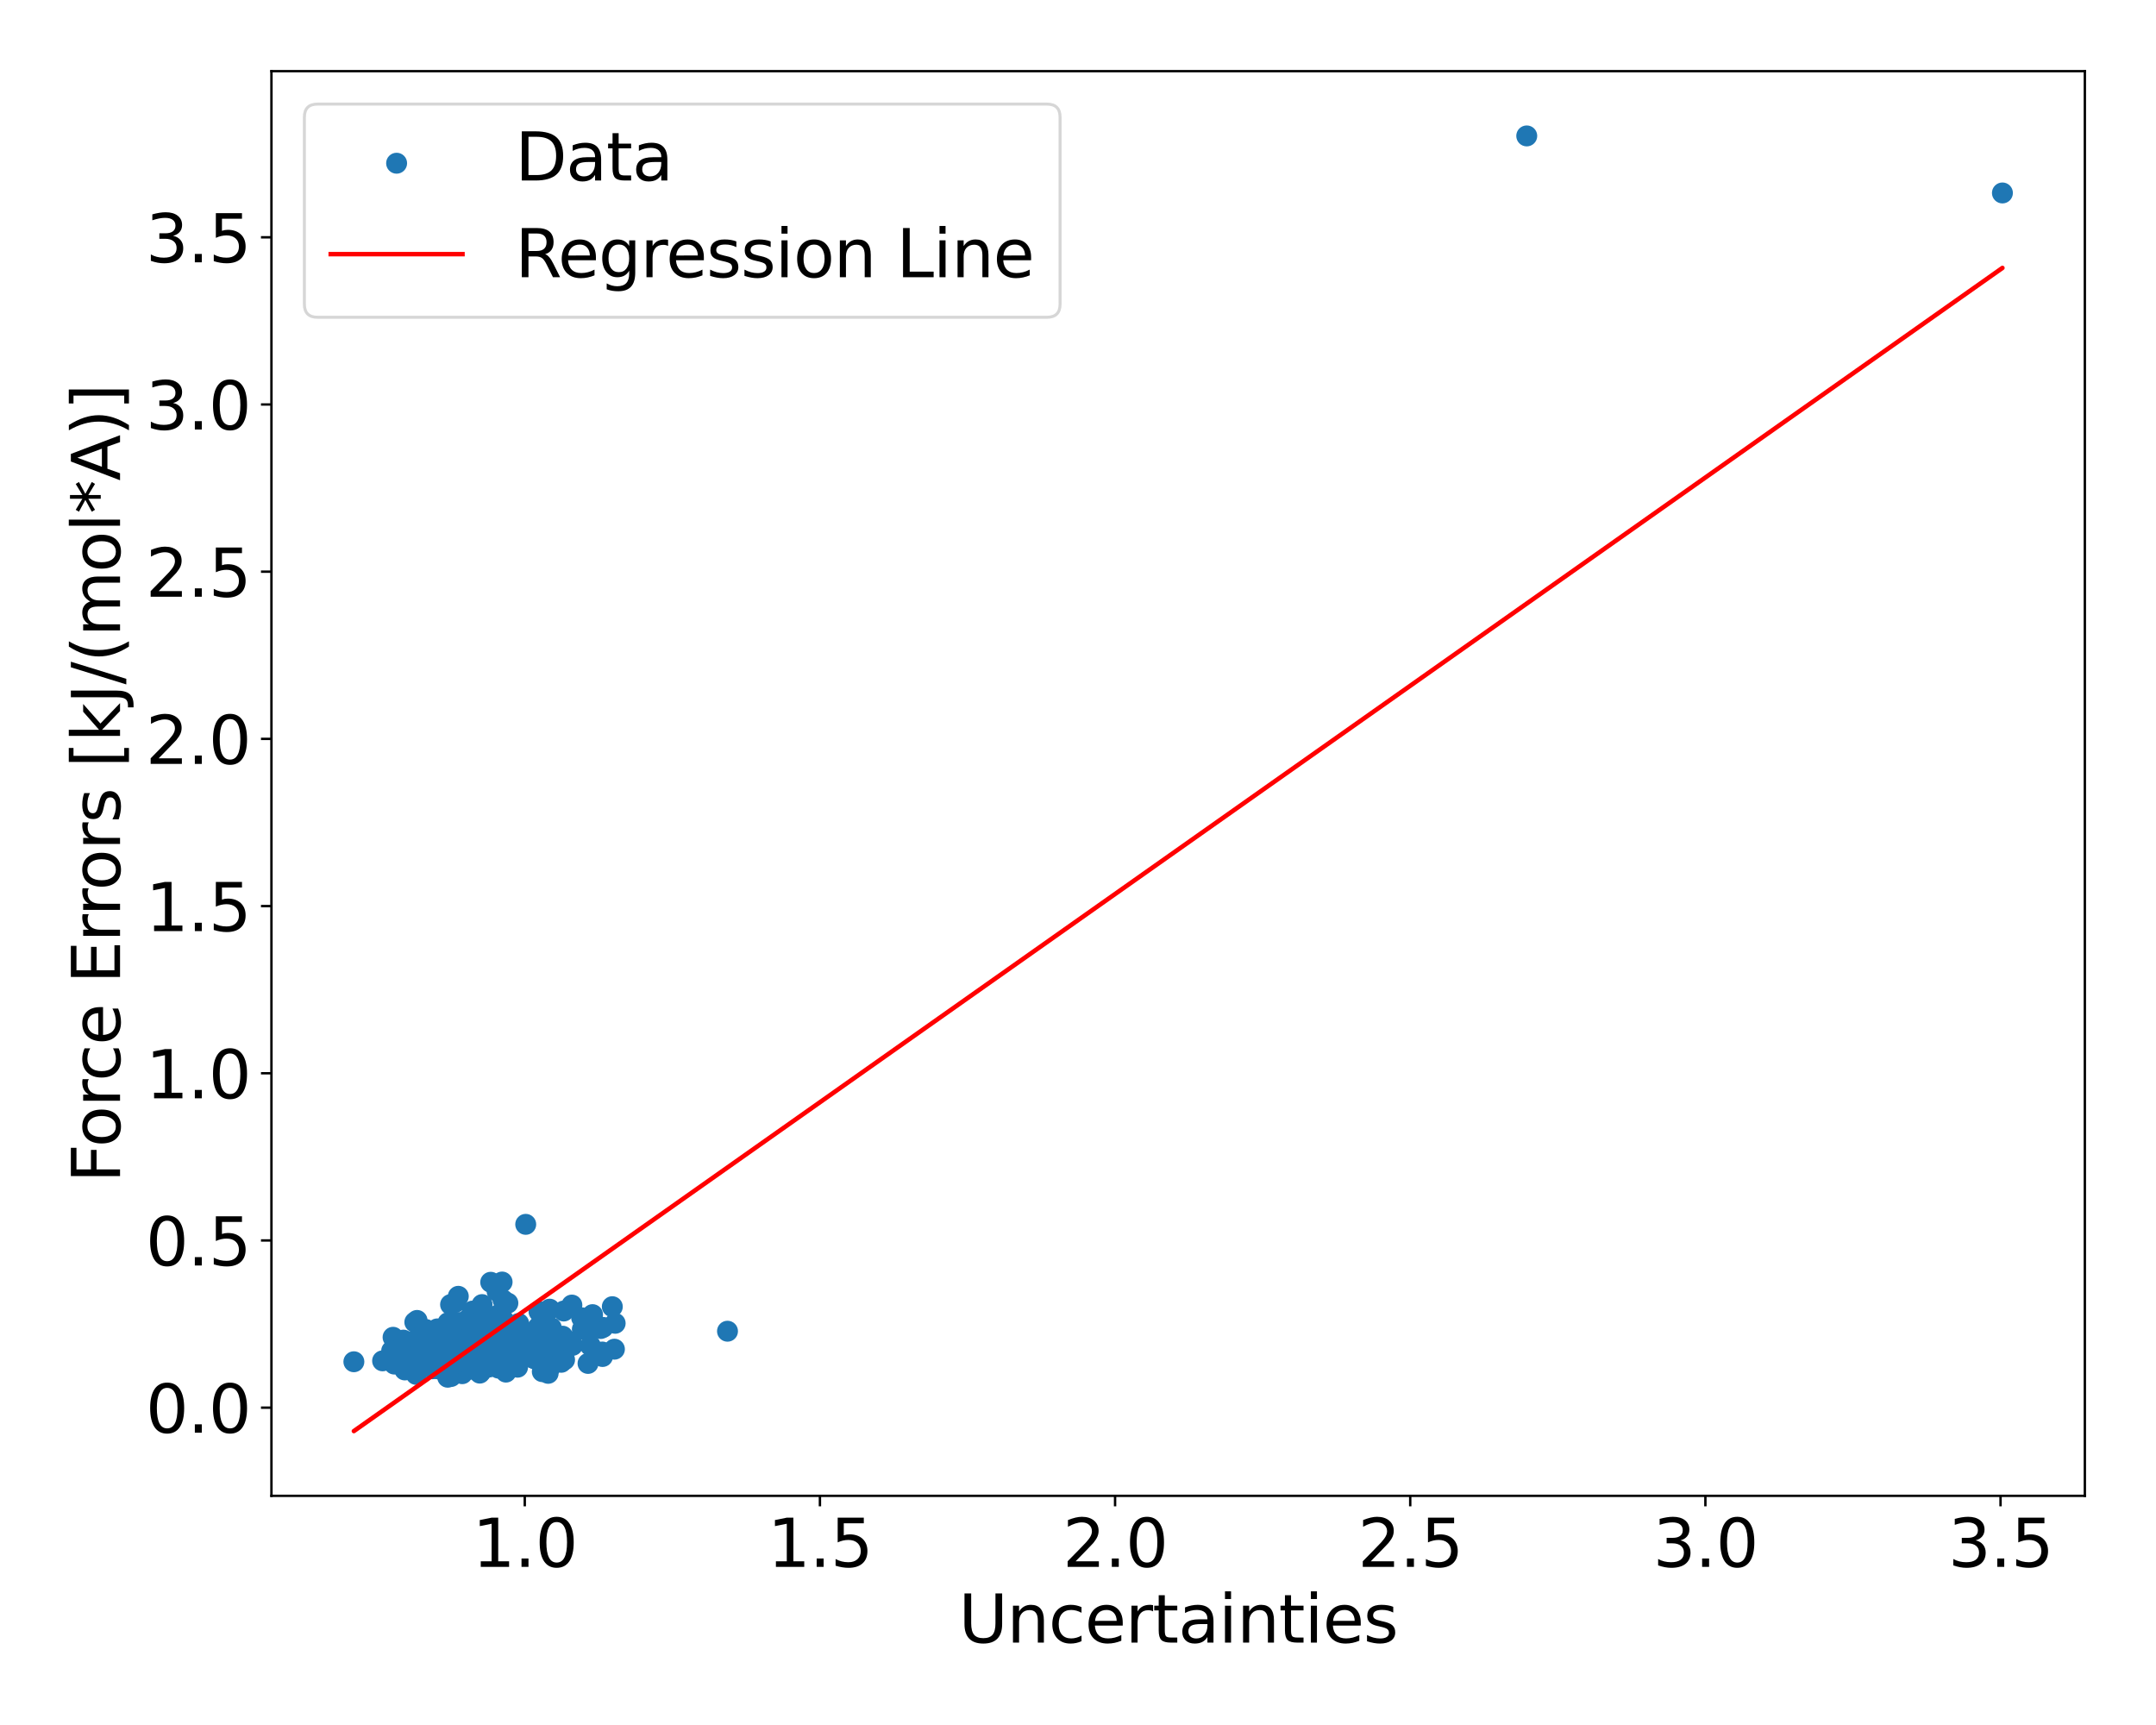 <?xml version="1.0" encoding="utf-8" standalone="no"?>
<!DOCTYPE svg PUBLIC "-//W3C//DTD SVG 1.1//EN"
  "http://www.w3.org/Graphics/SVG/1.1/DTD/svg11.dtd">
<svg xmlns:xlink="http://www.w3.org/1999/xlink" width="720pt" height="576pt" viewBox="0 0 720 576" xmlns="http://www.w3.org/2000/svg" version="1.1">
 <defs>
  <style type="text/css">*{stroke-linejoin: round; stroke-linecap: butt}</style>
 </defs>
 <g id="figure_1">
  <g id="patch_1">
   <path d="M 0 576 
L 720 576 
L 720 0 
L 0 0 
z
" style="fill: #ffffff"/>
  </g>
  <g id="axes_1">
   <g id="patch_2">
    <path d="M 90.65 499.48 
L 696.24 499.48 
L 696.24 23.76 
L 90.65 23.76 
z
" style="fill: #ffffff"/>
   </g>
   <g id="PathCollection_1">
    <defs>
     <path id="me27a825360" d="M 0 3 
C 0.796 3 1.559 2.684 2.121 2.121 
C 2.684 1.559 3 0.796 3 0 
C 3 -0.796 2.684 -1.559 2.121 -2.121 
C 1.559 -2.684 0.796 -3 0 -3 
C -0.796 -3 -1.559 -2.684 -2.121 -2.121 
C -2.684 -1.559 -3 -0.796 -3 0 
C -3 0.796 -2.684 1.559 -2.121 2.121 
C -1.559 2.684 -0.796 3 0 3 
z
" style="stroke: #1f77b4"/>
    </defs>
    <g clip-path="url(#p6db5c3e10f)">
     <use xlink:href="#me27a825360" x="165.269" y="445.753" style="fill: #1f77b4; stroke: #1f77b4"/>
     <use xlink:href="#me27a825360" x="167.226" y="439.892" style="fill: #1f77b4; stroke: #1f77b4"/>
     <use xlink:href="#me27a825360" x="150.337" y="455.195" style="fill: #1f77b4; stroke: #1f77b4"/>
     <use xlink:href="#me27a825360" x="157.82" y="437.787" style="fill: #1f77b4; stroke: #1f77b4"/>
     <use xlink:href="#me27a825360" x="178.548" y="453.647" style="fill: #1f77b4; stroke: #1f77b4"/>
     <use xlink:href="#me27a825360" x="164.145" y="444.544" style="fill: #1f77b4; stroke: #1f77b4"/>
     <use xlink:href="#me27a825360" x="175.414" y="451.376" style="fill: #1f77b4; stroke: #1f77b4"/>
     <use xlink:href="#me27a825360" x="147.029" y="450.582" style="fill: #1f77b4; stroke: #1f77b4"/>
     <use xlink:href="#me27a825360" x="166.934" y="454.645" style="fill: #1f77b4; stroke: #1f77b4"/>
     <use xlink:href="#me27a825360" x="177.376" y="453.237" style="fill: #1f77b4; stroke: #1f77b4"/>
     <use xlink:href="#me27a825360" x="144.808" y="447.396" style="fill: #1f77b4; stroke: #1f77b4"/>
     <use xlink:href="#me27a825360" x="189.981" y="448.571" style="fill: #1f77b4; stroke: #1f77b4"/>
     <use xlink:href="#me27a825360" x="178.562" y="446.054" style="fill: #1f77b4; stroke: #1f77b4"/>
     <use xlink:href="#me27a825360" x="149.879" y="452.423" style="fill: #1f77b4; stroke: #1f77b4"/>
     <use xlink:href="#me27a825360" x="167.679" y="428.087" style="fill: #1f77b4; stroke: #1f77b4"/>
     <use xlink:href="#me27a825360" x="668.713" y="64.432" style="fill: #1f77b4; stroke: #1f77b4"/>
     <use xlink:href="#me27a825360" x="145.222" y="446.503" style="fill: #1f77b4; stroke: #1f77b4"/>
     <use xlink:href="#me27a825360" x="159.343" y="449.081" style="fill: #1f77b4; stroke: #1f77b4"/>
     <use xlink:href="#me27a825360" x="166.005" y="431.164" style="fill: #1f77b4; stroke: #1f77b4"/>
     <use xlink:href="#me27a825360" x="146.015" y="443.737" style="fill: #1f77b4; stroke: #1f77b4"/>
     <use xlink:href="#me27a825360" x="186.063" y="447.224" style="fill: #1f77b4; stroke: #1f77b4"/>
     <use xlink:href="#me27a825360" x="170.319" y="446.983" style="fill: #1f77b4; stroke: #1f77b4"/>
     <use xlink:href="#me27a825360" x="144.186" y="451.656" style="fill: #1f77b4; stroke: #1f77b4"/>
     <use xlink:href="#me27a825360" x="163.122" y="449.912" style="fill: #1f77b4; stroke: #1f77b4"/>
     <use xlink:href="#me27a825360" x="159.771" y="443.732" style="fill: #1f77b4; stroke: #1f77b4"/>
     <use xlink:href="#me27a825360" x="154.251" y="453.937" style="fill: #1f77b4; stroke: #1f77b4"/>
     <use xlink:href="#me27a825360" x="190.978" y="435.779" style="fill: #1f77b4; stroke: #1f77b4"/>
     <use xlink:href="#me27a825360" x="144.62" y="453.966" style="fill: #1f77b4; stroke: #1f77b4"/>
     <use xlink:href="#me27a825360" x="148.756" y="452.869" style="fill: #1f77b4; stroke: #1f77b4"/>
     <use xlink:href="#me27a825360" x="153.992" y="451.025" style="fill: #1f77b4; stroke: #1f77b4"/>
     <use xlink:href="#me27a825360" x="147.19" y="453.278" style="fill: #1f77b4; stroke: #1f77b4"/>
     <use xlink:href="#me27a825360" x="161.979" y="447.902" style="fill: #1f77b4; stroke: #1f77b4"/>
     <use xlink:href="#me27a825360" x="151.636" y="449.991" style="fill: #1f77b4; stroke: #1f77b4"/>
     <use xlink:href="#me27a825360" x="155.937" y="449.547" style="fill: #1f77b4; stroke: #1f77b4"/>
     <use xlink:href="#me27a825360" x="191.179" y="449.249" style="fill: #1f77b4; stroke: #1f77b4"/>
     <use xlink:href="#me27a825360" x="160.96" y="455.746" style="fill: #1f77b4; stroke: #1f77b4"/>
     <use xlink:href="#me27a825360" x="154.088" y="453.239" style="fill: #1f77b4; stroke: #1f77b4"/>
     <use xlink:href="#me27a825360" x="171.454" y="453.693" style="fill: #1f77b4; stroke: #1f77b4"/>
     <use xlink:href="#me27a825360" x="164.559" y="454.114" style="fill: #1f77b4; stroke: #1f77b4"/>
     <use xlink:href="#me27a825360" x="156.967" y="445.353" style="fill: #1f77b4; stroke: #1f77b4"/>
     <use xlink:href="#me27a825360" x="154.269" y="454.227" style="fill: #1f77b4; stroke: #1f77b4"/>
     <use xlink:href="#me27a825360" x="147.961" y="448.254" style="fill: #1f77b4; stroke: #1f77b4"/>
     <use xlink:href="#me27a825360" x="171.551" y="450.452" style="fill: #1f77b4; stroke: #1f77b4"/>
     <use xlink:href="#me27a825360" x="175.003" y="449.947" style="fill: #1f77b4; stroke: #1f77b4"/>
     <use xlink:href="#me27a825360" x="160.285" y="452.53" style="fill: #1f77b4; stroke: #1f77b4"/>
     <use xlink:href="#me27a825360" x="186.726" y="452.642" style="fill: #1f77b4; stroke: #1f77b4"/>
     <use xlink:href="#me27a825360" x="171.959" y="451.367" style="fill: #1f77b4; stroke: #1f77b4"/>
     <use xlink:href="#me27a825360" x="201.212" y="452.957" style="fill: #1f77b4; stroke: #1f77b4"/>
     <use xlink:href="#me27a825360" x="179.429" y="443.554" style="fill: #1f77b4; stroke: #1f77b4"/>
     <use xlink:href="#me27a825360" x="175.632" y="448.418" style="fill: #1f77b4; stroke: #1f77b4"/>
     <use xlink:href="#me27a825360" x="156.566" y="450.183" style="fill: #1f77b4; stroke: #1f77b4"/>
     <use xlink:href="#me27a825360" x="159.06" y="447.737" style="fill: #1f77b4; stroke: #1f77b4"/>
     <use xlink:href="#me27a825360" x="163.875" y="428.165" style="fill: #1f77b4; stroke: #1f77b4"/>
     <use xlink:href="#me27a825360" x="173.296" y="447.289" style="fill: #1f77b4; stroke: #1f77b4"/>
     <use xlink:href="#me27a825360" x="163.774" y="448.214" style="fill: #1f77b4; stroke: #1f77b4"/>
     <use xlink:href="#me27a825360" x="146.559" y="453.825" style="fill: #1f77b4; stroke: #1f77b4"/>
     <use xlink:href="#me27a825360" x="184.194" y="453.799" style="fill: #1f77b4; stroke: #1f77b4"/>
     <use xlink:href="#me27a825360" x="154.102" y="452.715" style="fill: #1f77b4; stroke: #1f77b4"/>
     <use xlink:href="#me27a825360" x="163.307" y="456.469" style="fill: #1f77b4; stroke: #1f77b4"/>
     <use xlink:href="#me27a825360" x="118.177" y="454.709" style="fill: #1f77b4; stroke: #1f77b4"/>
     <use xlink:href="#me27a825360" x="178.813" y="444.83" style="fill: #1f77b4; stroke: #1f77b4"/>
     <use xlink:href="#me27a825360" x="160.8" y="457.781" style="fill: #1f77b4; stroke: #1f77b4"/>
     <use xlink:href="#me27a825360" x="171.16" y="444.628" style="fill: #1f77b4; stroke: #1f77b4"/>
     <use xlink:href="#me27a825360" x="137.002" y="452.337" style="fill: #1f77b4; stroke: #1f77b4"/>
     <use xlink:href="#me27a825360" x="165.711" y="449.163" style="fill: #1f77b4; stroke: #1f77b4"/>
     <use xlink:href="#me27a825360" x="163.254" y="454.524" style="fill: #1f77b4; stroke: #1f77b4"/>
     <use xlink:href="#me27a825360" x="168.602" y="455.521" style="fill: #1f77b4; stroke: #1f77b4"/>
     <use xlink:href="#me27a825360" x="181.102" y="458.011" style="fill: #1f77b4; stroke: #1f77b4"/>
     <use xlink:href="#me27a825360" x="160.939" y="451.152" style="fill: #1f77b4; stroke: #1f77b4"/>
     <use xlink:href="#me27a825360" x="161.385" y="448.765" style="fill: #1f77b4; stroke: #1f77b4"/>
     <use xlink:href="#me27a825360" x="155.795" y="456.246" style="fill: #1f77b4; stroke: #1f77b4"/>
     <use xlink:href="#me27a825360" x="188.306" y="448.373" style="fill: #1f77b4; stroke: #1f77b4"/>
     <use xlink:href="#me27a825360" x="148.89" y="450.462" style="fill: #1f77b4; stroke: #1f77b4"/>
     <use xlink:href="#me27a825360" x="150.829" y="450.498" style="fill: #1f77b4; stroke: #1f77b4"/>
     <use xlink:href="#me27a825360" x="155.466" y="449.86" style="fill: #1f77b4; stroke: #1f77b4"/>
     <use xlink:href="#me27a825360" x="163.003" y="451.663" style="fill: #1f77b4; stroke: #1f77b4"/>
     <use xlink:href="#me27a825360" x="164.661" y="453.004" style="fill: #1f77b4; stroke: #1f77b4"/>
     <use xlink:href="#me27a825360" x="181.57" y="446.581" style="fill: #1f77b4; stroke: #1f77b4"/>
     <use xlink:href="#me27a825360" x="197.157" y="449.34" style="fill: #1f77b4; stroke: #1f77b4"/>
     <use xlink:href="#me27a825360" x="141.445" y="454.582" style="fill: #1f77b4; stroke: #1f77b4"/>
     <use xlink:href="#me27a825360" x="134.725" y="447.481" style="fill: #1f77b4; stroke: #1f77b4"/>
     <use xlink:href="#me27a825360" x="142.942" y="453.578" style="fill: #1f77b4; stroke: #1f77b4"/>
     <use xlink:href="#me27a825360" x="163.338" y="451.639" style="fill: #1f77b4; stroke: #1f77b4"/>
     <use xlink:href="#me27a825360" x="159.802" y="451.665" style="fill: #1f77b4; stroke: #1f77b4"/>
     <use xlink:href="#me27a825360" x="198.658" y="443.191" style="fill: #1f77b4; stroke: #1f77b4"/>
     <use xlink:href="#me27a825360" x="141.075" y="454.739" style="fill: #1f77b4; stroke: #1f77b4"/>
     <use xlink:href="#me27a825360" x="148.658" y="446.492" style="fill: #1f77b4; stroke: #1f77b4"/>
     <use xlink:href="#me27a825360" x="157.951" y="447.04" style="fill: #1f77b4; stroke: #1f77b4"/>
     <use xlink:href="#me27a825360" x="130.797" y="451.06" style="fill: #1f77b4; stroke: #1f77b4"/>
     <use xlink:href="#me27a825360" x="138.148" y="450.931" style="fill: #1f77b4; stroke: #1f77b4"/>
     <use xlink:href="#me27a825360" x="160.314" y="449.529" style="fill: #1f77b4; stroke: #1f77b4"/>
     <use xlink:href="#me27a825360" x="155.496" y="453.388" style="fill: #1f77b4; stroke: #1f77b4"/>
     <use xlink:href="#me27a825360" x="172.362" y="450.841" style="fill: #1f77b4; stroke: #1f77b4"/>
     <use xlink:href="#me27a825360" x="154.368" y="458.693" style="fill: #1f77b4; stroke: #1f77b4"/>
     <use xlink:href="#me27a825360" x="155.813" y="443.096" style="fill: #1f77b4; stroke: #1f77b4"/>
     <use xlink:href="#me27a825360" x="159.436" y="453.846" style="fill: #1f77b4; stroke: #1f77b4"/>
     <use xlink:href="#me27a825360" x="144.72" y="445.198" style="fill: #1f77b4; stroke: #1f77b4"/>
     <use xlink:href="#me27a825360" x="164.74" y="450.083" style="fill: #1f77b4; stroke: #1f77b4"/>
     <use xlink:href="#me27a825360" x="150.934" y="449.825" style="fill: #1f77b4; stroke: #1f77b4"/>
     <use xlink:href="#me27a825360" x="157.459" y="449.564" style="fill: #1f77b4; stroke: #1f77b4"/>
     <use xlink:href="#me27a825360" x="179.996" y="442.884" style="fill: #1f77b4; stroke: #1f77b4"/>
     <use xlink:href="#me27a825360" x="158.416" y="453.721" style="fill: #1f77b4; stroke: #1f77b4"/>
     <use xlink:href="#me27a825360" x="194.245" y="440.022" style="fill: #1f77b4; stroke: #1f77b4"/>
     <use xlink:href="#me27a825360" x="149.002" y="453.072" style="fill: #1f77b4; stroke: #1f77b4"/>
     <use xlink:href="#me27a825360" x="156.961" y="446.355" style="fill: #1f77b4; stroke: #1f77b4"/>
     <use xlink:href="#me27a825360" x="149.782" y="453.109" style="fill: #1f77b4; stroke: #1f77b4"/>
     <use xlink:href="#me27a825360" x="151.948" y="455.081" style="fill: #1f77b4; stroke: #1f77b4"/>
     <use xlink:href="#me27a825360" x="155.692" y="453.501" style="fill: #1f77b4; stroke: #1f77b4"/>
     <use xlink:href="#me27a825360" x="164.17" y="439.818" style="fill: #1f77b4; stroke: #1f77b4"/>
     <use xlink:href="#me27a825360" x="180.995" y="453.16" style="fill: #1f77b4; stroke: #1f77b4"/>
     <use xlink:href="#me27a825360" x="178.424" y="448.648" style="fill: #1f77b4; stroke: #1f77b4"/>
     <use xlink:href="#me27a825360" x="194.477" y="443.85" style="fill: #1f77b4; stroke: #1f77b4"/>
     <use xlink:href="#me27a825360" x="144.12" y="447.365" style="fill: #1f77b4; stroke: #1f77b4"/>
     <use xlink:href="#me27a825360" x="179.652" y="447.674" style="fill: #1f77b4; stroke: #1f77b4"/>
     <use xlink:href="#me27a825360" x="157.675" y="454.168" style="fill: #1f77b4; stroke: #1f77b4"/>
     <use xlink:href="#me27a825360" x="145.798" y="456.901" style="fill: #1f77b4; stroke: #1f77b4"/>
     <use xlink:href="#me27a825360" x="170.91" y="453.335" style="fill: #1f77b4; stroke: #1f77b4"/>
     <use xlink:href="#me27a825360" x="170.419" y="447.219" style="fill: #1f77b4; stroke: #1f77b4"/>
     <use xlink:href="#me27a825360" x="167.991" y="451.53" style="fill: #1f77b4; stroke: #1f77b4"/>
     <use xlink:href="#me27a825360" x="166.149" y="440.678" style="fill: #1f77b4; stroke: #1f77b4"/>
     <use xlink:href="#me27a825360" x="151.766" y="454.653" style="fill: #1f77b4; stroke: #1f77b4"/>
     <use xlink:href="#me27a825360" x="142.213" y="443.935" style="fill: #1f77b4; stroke: #1f77b4"/>
     <use xlink:href="#me27a825360" x="179.469" y="450.395" style="fill: #1f77b4; stroke: #1f77b4"/>
     <use xlink:href="#me27a825360" x="142.462" y="445.088" style="fill: #1f77b4; stroke: #1f77b4"/>
     <use xlink:href="#me27a825360" x="201.151" y="451.459" style="fill: #1f77b4; stroke: #1f77b4"/>
     <use xlink:href="#me27a825360" x="179.949" y="446.872" style="fill: #1f77b4; stroke: #1f77b4"/>
     <use xlink:href="#me27a825360" x="164.508" y="446.334" style="fill: #1f77b4; stroke: #1f77b4"/>
     <use xlink:href="#me27a825360" x="201.424" y="443.237" style="fill: #1f77b4; stroke: #1f77b4"/>
     <use xlink:href="#me27a825360" x="169.668" y="442.912" style="fill: #1f77b4; stroke: #1f77b4"/>
     <use xlink:href="#me27a825360" x="160.591" y="450.581" style="fill: #1f77b4; stroke: #1f77b4"/>
     <use xlink:href="#me27a825360" x="166.49" y="456.84" style="fill: #1f77b4; stroke: #1f77b4"/>
     <use xlink:href="#me27a825360" x="178.653" y="453.779" style="fill: #1f77b4; stroke: #1f77b4"/>
     <use xlink:href="#me27a825360" x="158.72" y="453.646" style="fill: #1f77b4; stroke: #1f77b4"/>
     <use xlink:href="#me27a825360" x="168.736" y="452.753" style="fill: #1f77b4; stroke: #1f77b4"/>
     <use xlink:href="#me27a825360" x="152.865" y="455.694" style="fill: #1f77b4; stroke: #1f77b4"/>
     <use xlink:href="#me27a825360" x="163.922" y="454.881" style="fill: #1f77b4; stroke: #1f77b4"/>
     <use xlink:href="#me27a825360" x="159.9" y="456.313" style="fill: #1f77b4; stroke: #1f77b4"/>
     <use xlink:href="#me27a825360" x="152.563" y="450.805" style="fill: #1f77b4; stroke: #1f77b4"/>
     <use xlink:href="#me27a825360" x="157.835" y="449.562" style="fill: #1f77b4; stroke: #1f77b4"/>
     <use xlink:href="#me27a825360" x="151.077" y="451.667" style="fill: #1f77b4; stroke: #1f77b4"/>
     <use xlink:href="#me27a825360" x="146.667" y="449.647" style="fill: #1f77b4; stroke: #1f77b4"/>
     <use xlink:href="#me27a825360" x="172.566" y="450.142" style="fill: #1f77b4; stroke: #1f77b4"/>
     <use xlink:href="#me27a825360" x="149.352" y="446.178" style="fill: #1f77b4; stroke: #1f77b4"/>
     <use xlink:href="#me27a825360" x="178.613" y="447.45" style="fill: #1f77b4; stroke: #1f77b4"/>
     <use xlink:href="#me27a825360" x="156.905" y="447.968" style="fill: #1f77b4; stroke: #1f77b4"/>
     <use xlink:href="#me27a825360" x="165.334" y="453.86" style="fill: #1f77b4; stroke: #1f77b4"/>
     <use xlink:href="#me27a825360" x="185.055" y="452.869" style="fill: #1f77b4; stroke: #1f77b4"/>
     <use xlink:href="#me27a825360" x="156.399" y="440.427" style="fill: #1f77b4; stroke: #1f77b4"/>
     <use xlink:href="#me27a825360" x="164.627" y="451.816" style="fill: #1f77b4; stroke: #1f77b4"/>
     <use xlink:href="#me27a825360" x="164.581" y="455.827" style="fill: #1f77b4; stroke: #1f77b4"/>
     <use xlink:href="#me27a825360" x="162.06" y="448.047" style="fill: #1f77b4; stroke: #1f77b4"/>
     <use xlink:href="#me27a825360" x="168.407" y="447.473" style="fill: #1f77b4; stroke: #1f77b4"/>
     <use xlink:href="#me27a825360" x="153.303" y="455.417" style="fill: #1f77b4; stroke: #1f77b4"/>
     <use xlink:href="#me27a825360" x="164.511" y="453.001" style="fill: #1f77b4; stroke: #1f77b4"/>
     <use xlink:href="#me27a825360" x="159.215" y="451.458" style="fill: #1f77b4; stroke: #1f77b4"/>
     <use xlink:href="#me27a825360" x="188.541" y="454.037" style="fill: #1f77b4; stroke: #1f77b4"/>
     <use xlink:href="#me27a825360" x="173.452" y="450.099" style="fill: #1f77b4; stroke: #1f77b4"/>
     <use xlink:href="#me27a825360" x="160.631" y="451.945" style="fill: #1f77b4; stroke: #1f77b4"/>
     <use xlink:href="#me27a825360" x="150.269" y="451.294" style="fill: #1f77b4; stroke: #1f77b4"/>
     <use xlink:href="#me27a825360" x="157.527" y="457.163" style="fill: #1f77b4; stroke: #1f77b4"/>
     <use xlink:href="#me27a825360" x="171.968" y="443.553" style="fill: #1f77b4; stroke: #1f77b4"/>
     <use xlink:href="#me27a825360" x="150.988" y="445.92" style="fill: #1f77b4; stroke: #1f77b4"/>
     <use xlink:href="#me27a825360" x="163.471" y="453.734" style="fill: #1f77b4; stroke: #1f77b4"/>
     <use xlink:href="#me27a825360" x="142.526" y="454.562" style="fill: #1f77b4; stroke: #1f77b4"/>
     <use xlink:href="#me27a825360" x="139.654" y="452.769" style="fill: #1f77b4; stroke: #1f77b4"/>
     <use xlink:href="#me27a825360" x="146.648" y="456.435" style="fill: #1f77b4; stroke: #1f77b4"/>
     <use xlink:href="#me27a825360" x="161.802" y="451.179" style="fill: #1f77b4; stroke: #1f77b4"/>
     <use xlink:href="#me27a825360" x="153.484" y="445.615" style="fill: #1f77b4; stroke: #1f77b4"/>
     <use xlink:href="#me27a825360" x="175.411" y="450.007" style="fill: #1f77b4; stroke: #1f77b4"/>
     <use xlink:href="#me27a825360" x="168.179" y="455.768" style="fill: #1f77b4; stroke: #1f77b4"/>
     <use xlink:href="#me27a825360" x="168.238" y="452.951" style="fill: #1f77b4; stroke: #1f77b4"/>
     <use xlink:href="#me27a825360" x="166.432" y="442.971" style="fill: #1f77b4; stroke: #1f77b4"/>
     <use xlink:href="#me27a825360" x="145.804" y="452.023" style="fill: #1f77b4; stroke: #1f77b4"/>
     <use xlink:href="#me27a825360" x="163.397" y="453.349" style="fill: #1f77b4; stroke: #1f77b4"/>
     <use xlink:href="#me27a825360" x="152.572" y="456.823" style="fill: #1f77b4; stroke: #1f77b4"/>
     <use xlink:href="#me27a825360" x="183.803" y="456.394" style="fill: #1f77b4; stroke: #1f77b4"/>
     <use xlink:href="#me27a825360" x="160.175" y="454.325" style="fill: #1f77b4; stroke: #1f77b4"/>
     <use xlink:href="#me27a825360" x="164.053" y="452.35" style="fill: #1f77b4; stroke: #1f77b4"/>
     <use xlink:href="#me27a825360" x="169.608" y="435.123" style="fill: #1f77b4; stroke: #1f77b4"/>
     <use xlink:href="#me27a825360" x="144.938" y="455.578" style="fill: #1f77b4; stroke: #1f77b4"/>
     <use xlink:href="#me27a825360" x="162.568" y="453.451" style="fill: #1f77b4; stroke: #1f77b4"/>
     <use xlink:href="#me27a825360" x="153.793" y="451.395" style="fill: #1f77b4; stroke: #1f77b4"/>
     <use xlink:href="#me27a825360" x="167.971" y="434.043" style="fill: #1f77b4; stroke: #1f77b4"/>
     <use xlink:href="#me27a825360" x="173.336" y="451.242" style="fill: #1f77b4; stroke: #1f77b4"/>
     <use xlink:href="#me27a825360" x="150.492" y="448.634" style="fill: #1f77b4; stroke: #1f77b4"/>
     <use xlink:href="#me27a825360" x="166.426" y="452.594" style="fill: #1f77b4; stroke: #1f77b4"/>
     <use xlink:href="#me27a825360" x="155.351" y="450.861" style="fill: #1f77b4; stroke: #1f77b4"/>
     <use xlink:href="#me27a825360" x="167.453" y="452.552" style="fill: #1f77b4; stroke: #1f77b4"/>
     <use xlink:href="#me27a825360" x="166.645" y="438.889" style="fill: #1f77b4; stroke: #1f77b4"/>
     <use xlink:href="#me27a825360" x="131.267" y="446.535" style="fill: #1f77b4; stroke: #1f77b4"/>
     <use xlink:href="#me27a825360" x="200.607" y="443.613" style="fill: #1f77b4; stroke: #1f77b4"/>
     <use xlink:href="#me27a825360" x="135.193" y="456.74" style="fill: #1f77b4; stroke: #1f77b4"/>
     <use xlink:href="#me27a825360" x="184.258" y="449.847" style="fill: #1f77b4; stroke: #1f77b4"/>
     <use xlink:href="#me27a825360" x="158.29" y="442.052" style="fill: #1f77b4; stroke: #1f77b4"/>
     <use xlink:href="#me27a825360" x="167.739" y="451.642" style="fill: #1f77b4; stroke: #1f77b4"/>
     <use xlink:href="#me27a825360" x="180.208" y="450.114" style="fill: #1f77b4; stroke: #1f77b4"/>
     <use xlink:href="#me27a825360" x="155.013" y="446.697" style="fill: #1f77b4; stroke: #1f77b4"/>
     <use xlink:href="#me27a825360" x="162.931" y="453.546" style="fill: #1f77b4; stroke: #1f77b4"/>
     <use xlink:href="#me27a825360" x="187.905" y="446.175" style="fill: #1f77b4; stroke: #1f77b4"/>
     <use xlink:href="#me27a825360" x="155.601" y="446.421" style="fill: #1f77b4; stroke: #1f77b4"/>
     <use xlink:href="#me27a825360" x="172.848" y="456.526" style="fill: #1f77b4; stroke: #1f77b4"/>
     <use xlink:href="#me27a825360" x="205.434" y="441.863" style="fill: #1f77b4; stroke: #1f77b4"/>
     <use xlink:href="#me27a825360" x="176.214" y="452.849" style="fill: #1f77b4; stroke: #1f77b4"/>
     <use xlink:href="#me27a825360" x="144.845" y="450.868" style="fill: #1f77b4; stroke: #1f77b4"/>
     <use xlink:href="#me27a825360" x="149.954" y="453.815" style="fill: #1f77b4; stroke: #1f77b4"/>
     <use xlink:href="#me27a825360" x="156.529" y="453.79" style="fill: #1f77b4; stroke: #1f77b4"/>
     <use xlink:href="#me27a825360" x="168.956" y="458.163" style="fill: #1f77b4; stroke: #1f77b4"/>
     <use xlink:href="#me27a825360" x="204.482" y="436.318" style="fill: #1f77b4; stroke: #1f77b4"/>
     <use xlink:href="#me27a825360" x="173.835" y="447.502" style="fill: #1f77b4; stroke: #1f77b4"/>
     <use xlink:href="#me27a825360" x="148.613" y="448.835" style="fill: #1f77b4; stroke: #1f77b4"/>
     <use xlink:href="#me27a825360" x="509.86" y="45.384" style="fill: #1f77b4; stroke: #1f77b4"/>
     <use xlink:href="#me27a825360" x="161.171" y="453.133" style="fill: #1f77b4; stroke: #1f77b4"/>
     <use xlink:href="#me27a825360" x="164.05" y="445.228" style="fill: #1f77b4; stroke: #1f77b4"/>
     <use xlink:href="#me27a825360" x="177.738" y="445.269" style="fill: #1f77b4; stroke: #1f77b4"/>
     <use xlink:href="#me27a825360" x="187.44" y="454.887" style="fill: #1f77b4; stroke: #1f77b4"/>
     <use xlink:href="#me27a825360" x="196.373" y="455.269" style="fill: #1f77b4; stroke: #1f77b4"/>
     <use xlink:href="#me27a825360" x="149.544" y="453.069" style="fill: #1f77b4; stroke: #1f77b4"/>
     <use xlink:href="#me27a825360" x="133.947" y="450.776" style="fill: #1f77b4; stroke: #1f77b4"/>
     <use xlink:href="#me27a825360" x="144.608" y="454.36" style="fill: #1f77b4; stroke: #1f77b4"/>
     <use xlink:href="#me27a825360" x="170.622" y="450.032" style="fill: #1f77b4; stroke: #1f77b4"/>
     <use xlink:href="#me27a825360" x="163.632" y="451.381" style="fill: #1f77b4; stroke: #1f77b4"/>
     <use xlink:href="#me27a825360" x="150.527" y="452.482" style="fill: #1f77b4; stroke: #1f77b4"/>
     <use xlink:href="#me27a825360" x="146.566" y="454.004" style="fill: #1f77b4; stroke: #1f77b4"/>
     <use xlink:href="#me27a825360" x="137.88" y="450.239" style="fill: #1f77b4; stroke: #1f77b4"/>
     <use xlink:href="#me27a825360" x="161.376" y="448.986" style="fill: #1f77b4; stroke: #1f77b4"/>
     <use xlink:href="#me27a825360" x="171.914" y="451.264" style="fill: #1f77b4; stroke: #1f77b4"/>
     <use xlink:href="#me27a825360" x="148.874" y="451.866" style="fill: #1f77b4; stroke: #1f77b4"/>
     <use xlink:href="#me27a825360" x="161.506" y="456.258" style="fill: #1f77b4; stroke: #1f77b4"/>
     <use xlink:href="#me27a825360" x="173.213" y="441.916" style="fill: #1f77b4; stroke: #1f77b4"/>
     <use xlink:href="#me27a825360" x="205.186" y="450.509" style="fill: #1f77b4; stroke: #1f77b4"/>
     <use xlink:href="#me27a825360" x="144.391" y="449.534" style="fill: #1f77b4; stroke: #1f77b4"/>
     <use xlink:href="#me27a825360" x="154.683" y="454.089" style="fill: #1f77b4; stroke: #1f77b4"/>
     <use xlink:href="#me27a825360" x="179.753" y="451.683" style="fill: #1f77b4; stroke: #1f77b4"/>
     <use xlink:href="#me27a825360" x="154.071" y="454.539" style="fill: #1f77b4; stroke: #1f77b4"/>
     <use xlink:href="#me27a825360" x="190.32" y="447.971" style="fill: #1f77b4; stroke: #1f77b4"/>
     <use xlink:href="#me27a825360" x="242.95" y="444.511" style="fill: #1f77b4; stroke: #1f77b4"/>
     <use xlink:href="#me27a825360" x="154.034" y="454.529" style="fill: #1f77b4; stroke: #1f77b4"/>
     <use xlink:href="#me27a825360" x="148.591" y="452.945" style="fill: #1f77b4; stroke: #1f77b4"/>
     <use xlink:href="#me27a825360" x="143.338" y="448.503" style="fill: #1f77b4; stroke: #1f77b4"/>
     <use xlink:href="#me27a825360" x="168.088" y="450.06" style="fill: #1f77b4; stroke: #1f77b4"/>
     <use xlink:href="#me27a825360" x="160.226" y="458.504" style="fill: #1f77b4; stroke: #1f77b4"/>
     <use xlink:href="#me27a825360" x="160.703" y="444.11" style="fill: #1f77b4; stroke: #1f77b4"/>
     <use xlink:href="#me27a825360" x="154.467" y="445.05" style="fill: #1f77b4; stroke: #1f77b4"/>
     <use xlink:href="#me27a825360" x="175.565" y="408.826" style="fill: #1f77b4; stroke: #1f77b4"/>
     <use xlink:href="#me27a825360" x="174.072" y="447.029" style="fill: #1f77b4; stroke: #1f77b4"/>
     <use xlink:href="#me27a825360" x="178.272" y="449.519" style="fill: #1f77b4; stroke: #1f77b4"/>
     <use xlink:href="#me27a825360" x="139.979" y="450.544" style="fill: #1f77b4; stroke: #1f77b4"/>
     <use xlink:href="#me27a825360" x="160.841" y="447.621" style="fill: #1f77b4; stroke: #1f77b4"/>
     <use xlink:href="#me27a825360" x="180.004" y="437.951" style="fill: #1f77b4; stroke: #1f77b4"/>
     <use xlink:href="#me27a825360" x="148.958" y="453.442" style="fill: #1f77b4; stroke: #1f77b4"/>
     <use xlink:href="#me27a825360" x="181.849" y="447.94" style="fill: #1f77b4; stroke: #1f77b4"/>
     <use xlink:href="#me27a825360" x="176.864" y="449.315" style="fill: #1f77b4; stroke: #1f77b4"/>
     <use xlink:href="#me27a825360" x="158.256" y="456.793" style="fill: #1f77b4; stroke: #1f77b4"/>
     <use xlink:href="#me27a825360" x="153.686" y="455.324" style="fill: #1f77b4; stroke: #1f77b4"/>
     <use xlink:href="#me27a825360" x="158.306" y="442.62" style="fill: #1f77b4; stroke: #1f77b4"/>
     <use xlink:href="#me27a825360" x="150.689" y="451.547" style="fill: #1f77b4; stroke: #1f77b4"/>
     <use xlink:href="#me27a825360" x="144.624" y="447.492" style="fill: #1f77b4; stroke: #1f77b4"/>
     <use xlink:href="#me27a825360" x="158.114" y="452.562" style="fill: #1f77b4; stroke: #1f77b4"/>
     <use xlink:href="#me27a825360" x="139.361" y="455.468" style="fill: #1f77b4; stroke: #1f77b4"/>
     <use xlink:href="#me27a825360" x="157.704" y="449.138" style="fill: #1f77b4; stroke: #1f77b4"/>
     <use xlink:href="#me27a825360" x="175.324" y="449.275" style="fill: #1f77b4; stroke: #1f77b4"/>
     <use xlink:href="#me27a825360" x="139.274" y="440.907" style="fill: #1f77b4; stroke: #1f77b4"/>
     <use xlink:href="#me27a825360" x="155.752" y="454.055" style="fill: #1f77b4; stroke: #1f77b4"/>
     <use xlink:href="#me27a825360" x="169.454" y="445.684" style="fill: #1f77b4; stroke: #1f77b4"/>
     <use xlink:href="#me27a825360" x="127.77" y="454.406" style="fill: #1f77b4; stroke: #1f77b4"/>
     <use xlink:href="#me27a825360" x="138.977" y="458.929" style="fill: #1f77b4; stroke: #1f77b4"/>
     <use xlink:href="#me27a825360" x="132.662" y="452.736" style="fill: #1f77b4; stroke: #1f77b4"/>
     <use xlink:href="#me27a825360" x="145.334" y="448.647" style="fill: #1f77b4; stroke: #1f77b4"/>
     <use xlink:href="#me27a825360" x="145.066" y="452.484" style="fill: #1f77b4; stroke: #1f77b4"/>
     <use xlink:href="#me27a825360" x="147.845" y="446.611" style="fill: #1f77b4; stroke: #1f77b4"/>
     <use xlink:href="#me27a825360" x="146.413" y="447.314" style="fill: #1f77b4; stroke: #1f77b4"/>
     <use xlink:href="#me27a825360" x="134.308" y="453.483" style="fill: #1f77b4; stroke: #1f77b4"/>
     <use xlink:href="#me27a825360" x="146.426" y="447.737" style="fill: #1f77b4; stroke: #1f77b4"/>
     <use xlink:href="#me27a825360" x="188.267" y="437.766" style="fill: #1f77b4; stroke: #1f77b4"/>
     <use xlink:href="#me27a825360" x="158.155" y="450.923" style="fill: #1f77b4; stroke: #1f77b4"/>
     <use xlink:href="#me27a825360" x="166.34" y="447.595" style="fill: #1f77b4; stroke: #1f77b4"/>
     <use xlink:href="#me27a825360" x="146.397" y="457.1" style="fill: #1f77b4; stroke: #1f77b4"/>
     <use xlink:href="#me27a825360" x="160.854" y="449.858" style="fill: #1f77b4; stroke: #1f77b4"/>
     <use xlink:href="#me27a825360" x="134.447" y="452.544" style="fill: #1f77b4; stroke: #1f77b4"/>
     <use xlink:href="#me27a825360" x="156.969" y="452.863" style="fill: #1f77b4; stroke: #1f77b4"/>
     <use xlink:href="#me27a825360" x="133.09" y="449.262" style="fill: #1f77b4; stroke: #1f77b4"/>
     <use xlink:href="#me27a825360" x="147.091" y="452.658" style="fill: #1f77b4; stroke: #1f77b4"/>
     <use xlink:href="#me27a825360" x="167.83" y="441.591" style="fill: #1f77b4; stroke: #1f77b4"/>
     <use xlink:href="#me27a825360" x="147.341" y="453.403" style="fill: #1f77b4; stroke: #1f77b4"/>
     <use xlink:href="#me27a825360" x="144.367" y="453.589" style="fill: #1f77b4; stroke: #1f77b4"/>
     <use xlink:href="#me27a825360" x="155.866" y="452.177" style="fill: #1f77b4; stroke: #1f77b4"/>
     <use xlink:href="#me27a825360" x="134.36" y="450.36" style="fill: #1f77b4; stroke: #1f77b4"/>
     <use xlink:href="#me27a825360" x="149.389" y="453.38" style="fill: #1f77b4; stroke: #1f77b4"/>
     <use xlink:href="#me27a825360" x="144.052" y="448.954" style="fill: #1f77b4; stroke: #1f77b4"/>
     <use xlink:href="#me27a825360" x="145.359" y="449.71" style="fill: #1f77b4; stroke: #1f77b4"/>
     <use xlink:href="#me27a825360" x="143.225" y="451.081" style="fill: #1f77b4; stroke: #1f77b4"/>
     <use xlink:href="#me27a825360" x="162.681" y="452.125" style="fill: #1f77b4; stroke: #1f77b4"/>
     <use xlink:href="#me27a825360" x="148.889" y="456.109" style="fill: #1f77b4; stroke: #1f77b4"/>
     <use xlink:href="#me27a825360" x="162.681" y="453.84" style="fill: #1f77b4; stroke: #1f77b4"/>
     <use xlink:href="#me27a825360" x="139.677" y="453.506" style="fill: #1f77b4; stroke: #1f77b4"/>
     <use xlink:href="#me27a825360" x="148.342" y="452.729" style="fill: #1f77b4; stroke: #1f77b4"/>
     <use xlink:href="#me27a825360" x="151.863" y="452.583" style="fill: #1f77b4; stroke: #1f77b4"/>
     <use xlink:href="#me27a825360" x="147.341" y="454.237" style="fill: #1f77b4; stroke: #1f77b4"/>
     <use xlink:href="#me27a825360" x="150.966" y="455.482" style="fill: #1f77b4; stroke: #1f77b4"/>
     <use xlink:href="#me27a825360" x="171.37" y="445.001" style="fill: #1f77b4; stroke: #1f77b4"/>
     <use xlink:href="#me27a825360" x="156.197" y="448.94" style="fill: #1f77b4; stroke: #1f77b4"/>
     <use xlink:href="#me27a825360" x="147.791" y="452.344" style="fill: #1f77b4; stroke: #1f77b4"/>
     <use xlink:href="#me27a825360" x="140.034" y="453.48" style="fill: #1f77b4; stroke: #1f77b4"/>
     <use xlink:href="#me27a825360" x="147.799" y="452.353" style="fill: #1f77b4; stroke: #1f77b4"/>
     <use xlink:href="#me27a825360" x="150.634" y="459.629" style="fill: #1f77b4; stroke: #1f77b4"/>
     <use xlink:href="#me27a825360" x="149.223" y="453.311" style="fill: #1f77b4; stroke: #1f77b4"/>
     <use xlink:href="#me27a825360" x="161.994" y="451.43" style="fill: #1f77b4; stroke: #1f77b4"/>
     <use xlink:href="#me27a825360" x="156.752" y="452.756" style="fill: #1f77b4; stroke: #1f77b4"/>
     <use xlink:href="#me27a825360" x="158.555" y="452.799" style="fill: #1f77b4; stroke: #1f77b4"/>
     <use xlink:href="#me27a825360" x="149.061" y="450.622" style="fill: #1f77b4; stroke: #1f77b4"/>
     <use xlink:href="#me27a825360" x="144.747" y="456.422" style="fill: #1f77b4; stroke: #1f77b4"/>
     <use xlink:href="#me27a825360" x="155.537" y="450.42" style="fill: #1f77b4; stroke: #1f77b4"/>
     <use xlink:href="#me27a825360" x="145.32" y="446.453" style="fill: #1f77b4; stroke: #1f77b4"/>
     <use xlink:href="#me27a825360" x="150.2" y="454.251" style="fill: #1f77b4; stroke: #1f77b4"/>
     <use xlink:href="#me27a825360" x="158.404" y="453.115" style="fill: #1f77b4; stroke: #1f77b4"/>
     <use xlink:href="#me27a825360" x="173.692" y="450.649" style="fill: #1f77b4; stroke: #1f77b4"/>
     <use xlink:href="#me27a825360" x="145.375" y="448.067" style="fill: #1f77b4; stroke: #1f77b4"/>
     <use xlink:href="#me27a825360" x="139.988" y="451.331" style="fill: #1f77b4; stroke: #1f77b4"/>
     <use xlink:href="#me27a825360" x="137.922" y="449.782" style="fill: #1f77b4; stroke: #1f77b4"/>
     <use xlink:href="#me27a825360" x="147.797" y="453.554" style="fill: #1f77b4; stroke: #1f77b4"/>
     <use xlink:href="#me27a825360" x="151.541" y="452.52" style="fill: #1f77b4; stroke: #1f77b4"/>
     <use xlink:href="#me27a825360" x="151.869" y="455.722" style="fill: #1f77b4; stroke: #1f77b4"/>
     <use xlink:href="#me27a825360" x="142.862" y="446.447" style="fill: #1f77b4; stroke: #1f77b4"/>
     <use xlink:href="#me27a825360" x="142.409" y="448.719" style="fill: #1f77b4; stroke: #1f77b4"/>
     <use xlink:href="#me27a825360" x="164.383" y="453.393" style="fill: #1f77b4; stroke: #1f77b4"/>
     <use xlink:href="#me27a825360" x="147.174" y="454.11" style="fill: #1f77b4; stroke: #1f77b4"/>
     <use xlink:href="#me27a825360" x="153.05" y="432.853" style="fill: #1f77b4; stroke: #1f77b4"/>
     <use xlink:href="#me27a825360" x="164.018" y="444.247" style="fill: #1f77b4; stroke: #1f77b4"/>
     <use xlink:href="#me27a825360" x="151.004" y="451.146" style="fill: #1f77b4; stroke: #1f77b4"/>
     <use xlink:href="#me27a825360" x="150.488" y="446.272" style="fill: #1f77b4; stroke: #1f77b4"/>
     <use xlink:href="#me27a825360" x="145.369" y="453.646" style="fill: #1f77b4; stroke: #1f77b4"/>
     <use xlink:href="#me27a825360" x="153" y="449.381" style="fill: #1f77b4; stroke: #1f77b4"/>
     <use xlink:href="#me27a825360" x="151.241" y="453.393" style="fill: #1f77b4; stroke: #1f77b4"/>
     <use xlink:href="#me27a825360" x="152.21" y="454.437" style="fill: #1f77b4; stroke: #1f77b4"/>
     <use xlink:href="#me27a825360" x="143.958" y="452.37" style="fill: #1f77b4; stroke: #1f77b4"/>
     <use xlink:href="#me27a825360" x="152.914" y="454.577" style="fill: #1f77b4; stroke: #1f77b4"/>
     <use xlink:href="#me27a825360" x="145.41" y="445.342" style="fill: #1f77b4; stroke: #1f77b4"/>
     <use xlink:href="#me27a825360" x="167.854" y="451.147" style="fill: #1f77b4; stroke: #1f77b4"/>
     <use xlink:href="#me27a825360" x="144.817" y="454.32" style="fill: #1f77b4; stroke: #1f77b4"/>
     <use xlink:href="#me27a825360" x="135.186" y="457.446" style="fill: #1f77b4; stroke: #1f77b4"/>
     <use xlink:href="#me27a825360" x="137.977" y="451.2" style="fill: #1f77b4; stroke: #1f77b4"/>
     <use xlink:href="#me27a825360" x="163.747" y="452.259" style="fill: #1f77b4; stroke: #1f77b4"/>
     <use xlink:href="#me27a825360" x="157.096" y="452.418" style="fill: #1f77b4; stroke: #1f77b4"/>
     <use xlink:href="#me27a825360" x="146.468" y="453.628" style="fill: #1f77b4; stroke: #1f77b4"/>
     <use xlink:href="#me27a825360" x="146.555" y="452.582" style="fill: #1f77b4; stroke: #1f77b4"/>
     <use xlink:href="#me27a825360" x="171.765" y="446.803" style="fill: #1f77b4; stroke: #1f77b4"/>
     <use xlink:href="#me27a825360" x="144.299" y="456.153" style="fill: #1f77b4; stroke: #1f77b4"/>
     <use xlink:href="#me27a825360" x="148.652" y="454.095" style="fill: #1f77b4; stroke: #1f77b4"/>
     <use xlink:href="#me27a825360" x="148.643" y="449.741" style="fill: #1f77b4; stroke: #1f77b4"/>
     <use xlink:href="#me27a825360" x="159.496" y="452.4" style="fill: #1f77b4; stroke: #1f77b4"/>
     <use xlink:href="#me27a825360" x="157.507" y="445.316" style="fill: #1f77b4; stroke: #1f77b4"/>
     <use xlink:href="#me27a825360" x="156.498" y="451.016" style="fill: #1f77b4; stroke: #1f77b4"/>
     <use xlink:href="#me27a825360" x="134.048" y="450.526" style="fill: #1f77b4; stroke: #1f77b4"/>
     <use xlink:href="#me27a825360" x="162.113" y="451.07" style="fill: #1f77b4; stroke: #1f77b4"/>
     <use xlink:href="#me27a825360" x="160.986" y="435.617" style="fill: #1f77b4; stroke: #1f77b4"/>
     <use xlink:href="#me27a825360" x="160.37" y="449.028" style="fill: #1f77b4; stroke: #1f77b4"/>
     <use xlink:href="#me27a825360" x="148.81" y="452.696" style="fill: #1f77b4; stroke: #1f77b4"/>
     <use xlink:href="#me27a825360" x="157.784" y="448.871" style="fill: #1f77b4; stroke: #1f77b4"/>
     <use xlink:href="#me27a825360" x="139.139" y="452.199" style="fill: #1f77b4; stroke: #1f77b4"/>
     <use xlink:href="#me27a825360" x="131.686" y="455.482" style="fill: #1f77b4; stroke: #1f77b4"/>
     <use xlink:href="#me27a825360" x="183.054" y="458.577" style="fill: #1f77b4; stroke: #1f77b4"/>
     <use xlink:href="#me27a825360" x="197.881" y="438.974" style="fill: #1f77b4; stroke: #1f77b4"/>
     <use xlink:href="#me27a825360" x="171.828" y="452.059" style="fill: #1f77b4; stroke: #1f77b4"/>
     <use xlink:href="#me27a825360" x="138.422" y="451.27" style="fill: #1f77b4; stroke: #1f77b4"/>
     <use xlink:href="#me27a825360" x="150.513" y="453.23" style="fill: #1f77b4; stroke: #1f77b4"/>
     <use xlink:href="#me27a825360" x="144.816" y="451.925" style="fill: #1f77b4; stroke: #1f77b4"/>
     <use xlink:href="#me27a825360" x="168.453" y="450.53" style="fill: #1f77b4; stroke: #1f77b4"/>
     <use xlink:href="#me27a825360" x="146.856" y="453.655" style="fill: #1f77b4; stroke: #1f77b4"/>
     <use xlink:href="#me27a825360" x="139.515" y="448.165" style="fill: #1f77b4; stroke: #1f77b4"/>
     <use xlink:href="#me27a825360" x="156.492" y="456.297" style="fill: #1f77b4; stroke: #1f77b4"/>
     <use xlink:href="#me27a825360" x="144.235" y="452.197" style="fill: #1f77b4; stroke: #1f77b4"/>
     <use xlink:href="#me27a825360" x="163.582" y="448.514" style="fill: #1f77b4; stroke: #1f77b4"/>
     <use xlink:href="#me27a825360" x="170.122" y="453.015" style="fill: #1f77b4; stroke: #1f77b4"/>
     <use xlink:href="#me27a825360" x="153.16" y="453.256" style="fill: #1f77b4; stroke: #1f77b4"/>
     <use xlink:href="#me27a825360" x="160.532" y="451.54" style="fill: #1f77b4; stroke: #1f77b4"/>
     <use xlink:href="#me27a825360" x="185.632" y="448.659" style="fill: #1f77b4; stroke: #1f77b4"/>
     <use xlink:href="#me27a825360" x="158.061" y="449.68" style="fill: #1f77b4; stroke: #1f77b4"/>
     <use xlink:href="#me27a825360" x="172.257" y="448.89" style="fill: #1f77b4; stroke: #1f77b4"/>
     <use xlink:href="#me27a825360" x="138.531" y="441.485" style="fill: #1f77b4; stroke: #1f77b4"/>
     <use xlink:href="#me27a825360" x="151.244" y="447.021" style="fill: #1f77b4; stroke: #1f77b4"/>
     <use xlink:href="#me27a825360" x="154.172" y="441.974" style="fill: #1f77b4; stroke: #1f77b4"/>
     <use xlink:href="#me27a825360" x="145.155" y="451.204" style="fill: #1f77b4; stroke: #1f77b4"/>
     <use xlink:href="#me27a825360" x="166.15" y="450.876" style="fill: #1f77b4; stroke: #1f77b4"/>
     <use xlink:href="#me27a825360" x="174.889" y="451.261" style="fill: #1f77b4; stroke: #1f77b4"/>
     <use xlink:href="#me27a825360" x="138.509" y="451.83" style="fill: #1f77b4; stroke: #1f77b4"/>
     <use xlink:href="#me27a825360" x="136.17" y="452.057" style="fill: #1f77b4; stroke: #1f77b4"/>
     <use xlink:href="#me27a825360" x="160.894" y="451.209" style="fill: #1f77b4; stroke: #1f77b4"/>
     <use xlink:href="#me27a825360" x="150.319" y="454.316" style="fill: #1f77b4; stroke: #1f77b4"/>
     <use xlink:href="#me27a825360" x="155.971" y="452.134" style="fill: #1f77b4; stroke: #1f77b4"/>
     <use xlink:href="#me27a825360" x="143.486" y="451.577" style="fill: #1f77b4; stroke: #1f77b4"/>
     <use xlink:href="#me27a825360" x="138.086" y="447.805" style="fill: #1f77b4; stroke: #1f77b4"/>
     <use xlink:href="#me27a825360" x="163.411" y="455.991" style="fill: #1f77b4; stroke: #1f77b4"/>
     <use xlink:href="#me27a825360" x="150.471" y="435.613" style="fill: #1f77b4; stroke: #1f77b4"/>
     <use xlink:href="#me27a825360" x="136.474" y="454.99" style="fill: #1f77b4; stroke: #1f77b4"/>
     <use xlink:href="#me27a825360" x="144.424" y="457.056" style="fill: #1f77b4; stroke: #1f77b4"/>
     <use xlink:href="#me27a825360" x="154.505" y="447.569" style="fill: #1f77b4; stroke: #1f77b4"/>
     <use xlink:href="#me27a825360" x="152.117" y="434.836" style="fill: #1f77b4; stroke: #1f77b4"/>
     <use xlink:href="#me27a825360" x="154.449" y="452.468" style="fill: #1f77b4; stroke: #1f77b4"/>
     <use xlink:href="#me27a825360" x="150.421" y="448.161" style="fill: #1f77b4; stroke: #1f77b4"/>
     <use xlink:href="#me27a825360" x="138.525" y="450.97" style="fill: #1f77b4; stroke: #1f77b4"/>
     <use xlink:href="#me27a825360" x="147.95" y="447.787" style="fill: #1f77b4; stroke: #1f77b4"/>
     <use xlink:href="#me27a825360" x="169.761" y="448.865" style="fill: #1f77b4; stroke: #1f77b4"/>
     <use xlink:href="#me27a825360" x="147.842" y="456.394" style="fill: #1f77b4; stroke: #1f77b4"/>
     <use xlink:href="#me27a825360" x="145.245" y="445.538" style="fill: #1f77b4; stroke: #1f77b4"/>
     <use xlink:href="#me27a825360" x="149.509" y="459.874" style="fill: #1f77b4; stroke: #1f77b4"/>
     <use xlink:href="#me27a825360" x="163.03" y="453.541" style="fill: #1f77b4; stroke: #1f77b4"/>
     <use xlink:href="#me27a825360" x="154.451" y="452.044" style="fill: #1f77b4; stroke: #1f77b4"/>
     <use xlink:href="#me27a825360" x="153.946" y="447.126" style="fill: #1f77b4; stroke: #1f77b4"/>
     <use xlink:href="#me27a825360" x="159.066" y="452.37" style="fill: #1f77b4; stroke: #1f77b4"/>
     <use xlink:href="#me27a825360" x="131.944" y="453.251" style="fill: #1f77b4; stroke: #1f77b4"/>
     <use xlink:href="#me27a825360" x="155.05" y="452.174" style="fill: #1f77b4; stroke: #1f77b4"/>
     <use xlink:href="#me27a825360" x="157.716" y="450.841" style="fill: #1f77b4; stroke: #1f77b4"/>
     <use xlink:href="#me27a825360" x="147.28" y="450.811" style="fill: #1f77b4; stroke: #1f77b4"/>
     <use xlink:href="#me27a825360" x="148.236" y="445.209" style="fill: #1f77b4; stroke: #1f77b4"/>
     <use xlink:href="#me27a825360" x="182.261" y="446.997" style="fill: #1f77b4; stroke: #1f77b4"/>
     <use xlink:href="#me27a825360" x="134.769" y="452.09" style="fill: #1f77b4; stroke: #1f77b4"/>
     <use xlink:href="#me27a825360" x="163.016" y="449.804" style="fill: #1f77b4; stroke: #1f77b4"/>
     <use xlink:href="#me27a825360" x="140.751" y="443.713" style="fill: #1f77b4; stroke: #1f77b4"/>
     <use xlink:href="#me27a825360" x="162.416" y="450.102" style="fill: #1f77b4; stroke: #1f77b4"/>
     <use xlink:href="#me27a825360" x="143.061" y="453.719" style="fill: #1f77b4; stroke: #1f77b4"/>
     <use xlink:href="#me27a825360" x="145.908" y="450.35" style="fill: #1f77b4; stroke: #1f77b4"/>
     <use xlink:href="#me27a825360" x="151.992" y="443.421" style="fill: #1f77b4; stroke: #1f77b4"/>
     <use xlink:href="#me27a825360" x="183.559" y="437.144" style="fill: #1f77b4; stroke: #1f77b4"/>
     <use xlink:href="#me27a825360" x="142.034" y="453.703" style="fill: #1f77b4; stroke: #1f77b4"/>
     <use xlink:href="#me27a825360" x="167.652" y="448.369" style="fill: #1f77b4; stroke: #1f77b4"/>
     <use xlink:href="#me27a825360" x="148.354" y="445.996" style="fill: #1f77b4; stroke: #1f77b4"/>
     <use xlink:href="#me27a825360" x="138.625" y="454.907" style="fill: #1f77b4; stroke: #1f77b4"/>
     <use xlink:href="#me27a825360" x="137.489" y="451.807" style="fill: #1f77b4; stroke: #1f77b4"/>
     <use xlink:href="#me27a825360" x="151.175" y="446.647" style="fill: #1f77b4; stroke: #1f77b4"/>
     <use xlink:href="#me27a825360" x="137.387" y="451.124" style="fill: #1f77b4; stroke: #1f77b4"/>
     <use xlink:href="#me27a825360" x="137.901" y="452.082" style="fill: #1f77b4; stroke: #1f77b4"/>
     <use xlink:href="#me27a825360" x="153.727" y="456.433" style="fill: #1f77b4; stroke: #1f77b4"/>
     <use xlink:href="#me27a825360" x="146.868" y="451.188" style="fill: #1f77b4; stroke: #1f77b4"/>
     <use xlink:href="#me27a825360" x="156.556" y="452.393" style="fill: #1f77b4; stroke: #1f77b4"/>
     <use xlink:href="#me27a825360" x="133.88" y="448.653" style="fill: #1f77b4; stroke: #1f77b4"/>
     <use xlink:href="#me27a825360" x="150.095" y="451.633" style="fill: #1f77b4; stroke: #1f77b4"/>
     <use xlink:href="#me27a825360" x="176.15" y="446.41" style="fill: #1f77b4; stroke: #1f77b4"/>
     <use xlink:href="#me27a825360" x="151.881" y="448.43" style="fill: #1f77b4; stroke: #1f77b4"/>
     <use xlink:href="#me27a825360" x="160.948" y="441.767" style="fill: #1f77b4; stroke: #1f77b4"/>
     <use xlink:href="#me27a825360" x="139.164" y="454.812" style="fill: #1f77b4; stroke: #1f77b4"/>
     <use xlink:href="#me27a825360" x="154.377" y="445.291" style="fill: #1f77b4; stroke: #1f77b4"/>
     <use xlink:href="#me27a825360" x="152.078" y="455.201" style="fill: #1f77b4; stroke: #1f77b4"/>
     <use xlink:href="#me27a825360" x="143.586" y="453.88" style="fill: #1f77b4; stroke: #1f77b4"/>
     <use xlink:href="#me27a825360" x="155.121" y="451.598" style="fill: #1f77b4; stroke: #1f77b4"/>
     <use xlink:href="#me27a825360" x="157.115" y="447.879" style="fill: #1f77b4; stroke: #1f77b4"/>
     <use xlink:href="#me27a825360" x="184.107" y="443.347" style="fill: #1f77b4; stroke: #1f77b4"/>
     <use xlink:href="#me27a825360" x="158.025" y="444.781" style="fill: #1f77b4; stroke: #1f77b4"/>
     <use xlink:href="#me27a825360" x="149.877" y="447.864" style="fill: #1f77b4; stroke: #1f77b4"/>
     <use xlink:href="#me27a825360" x="149.594" y="441.678" style="fill: #1f77b4; stroke: #1f77b4"/>
     <use xlink:href="#me27a825360" x="147.4" y="454.183" style="fill: #1f77b4; stroke: #1f77b4"/>
     <use xlink:href="#me27a825360" x="145.463" y="448.525" style="fill: #1f77b4; stroke: #1f77b4"/>
     <use xlink:href="#me27a825360" x="137.555" y="452.077" style="fill: #1f77b4; stroke: #1f77b4"/>
     <use xlink:href="#me27a825360" x="156.342" y="445.618" style="fill: #1f77b4; stroke: #1f77b4"/>
     <use xlink:href="#me27a825360" x="160.585" y="445.414" style="fill: #1f77b4; stroke: #1f77b4"/>
     <use xlink:href="#me27a825360" x="153.993" y="448.817" style="fill: #1f77b4; stroke: #1f77b4"/>
     <use xlink:href="#me27a825360" x="151.665" y="450.736" style="fill: #1f77b4; stroke: #1f77b4"/>
     <use xlink:href="#me27a825360" x="144.631" y="444.696" style="fill: #1f77b4; stroke: #1f77b4"/>
     <use xlink:href="#me27a825360" x="147.143" y="450.171" style="fill: #1f77b4; stroke: #1f77b4"/>
     <use xlink:href="#me27a825360" x="153.175" y="441.587" style="fill: #1f77b4; stroke: #1f77b4"/>
     <use xlink:href="#me27a825360" x="133.573" y="450.517" style="fill: #1f77b4; stroke: #1f77b4"/>
     <use xlink:href="#me27a825360" x="145.537" y="450.951" style="fill: #1f77b4; stroke: #1f77b4"/>
     <use xlink:href="#me27a825360" x="168.035" y="440.596" style="fill: #1f77b4; stroke: #1f77b4"/>
    </g>
   </g>
   <g id="matplotlib.axis_1">
    <g id="xtick_1">
     <g id="line2d_1">
      <defs>
       <path id="mfc15814d72" d="M 0 0 
L 0 3.5 
" style="stroke: #000000; stroke-width: 0.8"/>
      </defs>
      <g>
       <use xlink:href="#mfc15814d72" x="175.249" y="499.48" style="stroke: #000000; stroke-width: 0.8"/>
      </g>
     </g>
     <g id="text_1">
      <!-- 1.0 -->
      <g transform="translate(157.755 523.197) scale(0.22 -0.22)">
       <defs>
        <path id="DejaVuSans-31" d="M 794 531 
L 1825 531 
L 1825 4091 
L 703 3866 
L 703 4441 
L 1819 4666 
L 2450 4666 
L 2450 531 
L 3481 531 
L 3481 0 
L 794 0 
L 794 531 
z
" transform="scale(0.016)"/>
        <path id="DejaVuSans-2e" d="M 684 794 
L 1344 794 
L 1344 0 
L 684 0 
L 684 794 
z
" transform="scale(0.016)"/>
        <path id="DejaVuSans-30" d="M 2034 4250 
Q 1547 4250 1301 3770 
Q 1056 3291 1056 2328 
Q 1056 1369 1301 889 
Q 1547 409 2034 409 
Q 2525 409 2770 889 
Q 3016 1369 3016 2328 
Q 3016 3291 2770 3770 
Q 2525 4250 2034 4250 
z
M 2034 4750 
Q 2819 4750 3233 4129 
Q 3647 3509 3647 2328 
Q 3647 1150 3233 529 
Q 2819 -91 2034 -91 
Q 1250 -91 836 529 
Q 422 1150 422 2328 
Q 422 3509 836 4129 
Q 1250 4750 2034 4750 
z
" transform="scale(0.016)"/>
       </defs>
       <use xlink:href="#DejaVuSans-31"/>
       <use xlink:href="#DejaVuSans-2e" x="63.623"/>
       <use xlink:href="#DejaVuSans-30" x="95.41"/>
      </g>
     </g>
    </g>
    <g id="xtick_2">
     <g id="line2d_2">
      <g>
       <use xlink:href="#mfc15814d72" x="273.816" y="499.48" style="stroke: #000000; stroke-width: 0.8"/>
      </g>
     </g>
     <g id="text_2">
      <!-- 1.5 -->
      <g transform="translate(256.323 523.197) scale(0.22 -0.22)">
       <defs>
        <path id="DejaVuSans-35" d="M 691 4666 
L 3169 4666 
L 3169 4134 
L 1269 4134 
L 1269 2991 
Q 1406 3038 1543 3061 
Q 1681 3084 1819 3084 
Q 2600 3084 3056 2656 
Q 3513 2228 3513 1497 
Q 3513 744 3044 326 
Q 2575 -91 1722 -91 
Q 1428 -91 1123 -41 
Q 819 9 494 109 
L 494 744 
Q 775 591 1075 516 
Q 1375 441 1709 441 
Q 2250 441 2565 725 
Q 2881 1009 2881 1497 
Q 2881 1984 2565 2268 
Q 2250 2553 1709 2553 
Q 1456 2553 1204 2497 
Q 953 2441 691 2322 
L 691 4666 
z
" transform="scale(0.016)"/>
       </defs>
       <use xlink:href="#DejaVuSans-31"/>
       <use xlink:href="#DejaVuSans-2e" x="63.623"/>
       <use xlink:href="#DejaVuSans-35" x="95.41"/>
      </g>
     </g>
    </g>
    <g id="xtick_3">
     <g id="line2d_3">
      <g>
       <use xlink:href="#mfc15814d72" x="372.383" y="499.48" style="stroke: #000000; stroke-width: 0.8"/>
      </g>
     </g>
     <g id="text_3">
      <!-- 2.0 -->
      <g transform="translate(354.89 523.197) scale(0.22 -0.22)">
       <defs>
        <path id="DejaVuSans-32" d="M 1228 531 
L 3431 531 
L 3431 0 
L 469 0 
L 469 531 
Q 828 903 1448 1529 
Q 2069 2156 2228 2338 
Q 2531 2678 2651 2914 
Q 2772 3150 2772 3378 
Q 2772 3750 2511 3984 
Q 2250 4219 1831 4219 
Q 1534 4219 1204 4116 
Q 875 4013 500 3803 
L 500 4441 
Q 881 4594 1212 4672 
Q 1544 4750 1819 4750 
Q 2544 4750 2975 4387 
Q 3406 4025 3406 3419 
Q 3406 3131 3298 2873 
Q 3191 2616 2906 2266 
Q 2828 2175 2409 1742 
Q 1991 1309 1228 531 
z
" transform="scale(0.016)"/>
       </defs>
       <use xlink:href="#DejaVuSans-32"/>
       <use xlink:href="#DejaVuSans-2e" x="63.623"/>
       <use xlink:href="#DejaVuSans-30" x="95.41"/>
      </g>
     </g>
    </g>
    <g id="xtick_4">
     <g id="line2d_4">
      <g>
       <use xlink:href="#mfc15814d72" x="470.951" y="499.48" style="stroke: #000000; stroke-width: 0.8"/>
      </g>
     </g>
     <g id="text_4">
      <!-- 2.5 -->
      <g transform="translate(453.457 523.197) scale(0.22 -0.22)">
       <use xlink:href="#DejaVuSans-32"/>
       <use xlink:href="#DejaVuSans-2e" x="63.623"/>
       <use xlink:href="#DejaVuSans-35" x="95.41"/>
      </g>
     </g>
    </g>
    <g id="xtick_5">
     <g id="line2d_5">
      <g>
       <use xlink:href="#mfc15814d72" x="569.518" y="499.48" style="stroke: #000000; stroke-width: 0.8"/>
      </g>
     </g>
     <g id="text_5">
      <!-- 3.0 -->
      <g transform="translate(552.025 523.197) scale(0.22 -0.22)">
       <defs>
        <path id="DejaVuSans-33" d="M 2597 2516 
Q 3050 2419 3304 2112 
Q 3559 1806 3559 1356 
Q 3559 666 3084 287 
Q 2609 -91 1734 -91 
Q 1441 -91 1130 -33 
Q 819 25 488 141 
L 488 750 
Q 750 597 1062 519 
Q 1375 441 1716 441 
Q 2309 441 2620 675 
Q 2931 909 2931 1356 
Q 2931 1769 2642 2001 
Q 2353 2234 1838 2234 
L 1294 2234 
L 1294 2753 
L 1863 2753 
Q 2328 2753 2575 2939 
Q 2822 3125 2822 3475 
Q 2822 3834 2567 4026 
Q 2313 4219 1838 4219 
Q 1578 4219 1281 4162 
Q 984 4106 628 3988 
L 628 4550 
Q 988 4650 1302 4700 
Q 1616 4750 1894 4750 
Q 2613 4750 3031 4423 
Q 3450 4097 3450 3541 
Q 3450 3153 3228 2886 
Q 3006 2619 2597 2516 
z
" transform="scale(0.016)"/>
       </defs>
       <use xlink:href="#DejaVuSans-33"/>
       <use xlink:href="#DejaVuSans-2e" x="63.623"/>
       <use xlink:href="#DejaVuSans-30" x="95.41"/>
      </g>
     </g>
    </g>
    <g id="xtick_6">
     <g id="line2d_6">
      <g>
       <use xlink:href="#mfc15814d72" x="668.085" y="499.48" style="stroke: #000000; stroke-width: 0.8"/>
      </g>
     </g>
     <g id="text_6">
      <!-- 3.5 -->
      <g transform="translate(650.592 523.197) scale(0.22 -0.22)">
       <use xlink:href="#DejaVuSans-33"/>
       <use xlink:href="#DejaVuSans-2e" x="63.623"/>
       <use xlink:href="#DejaVuSans-35" x="95.41"/>
      </g>
     </g>
    </g>
    <g id="text_7">
     <!-- Uncertainties -->
     <g transform="translate(320.137 548.488) scale(0.22 -0.22)">
      <defs>
       <path id="DejaVuSans-55" d="M 556 4666 
L 1191 4666 
L 1191 1831 
Q 1191 1081 1462 751 
Q 1734 422 2344 422 
Q 2950 422 3222 751 
Q 3494 1081 3494 1831 
L 3494 4666 
L 4128 4666 
L 4128 1753 
Q 4128 841 3676 375 
Q 3225 -91 2344 -91 
Q 1459 -91 1007 375 
Q 556 841 556 1753 
L 556 4666 
z
" transform="scale(0.016)"/>
       <path id="DejaVuSans-6e" d="M 3513 2113 
L 3513 0 
L 2938 0 
L 2938 2094 
Q 2938 2591 2744 2837 
Q 2550 3084 2163 3084 
Q 1697 3084 1428 2787 
Q 1159 2491 1159 1978 
L 1159 0 
L 581 0 
L 581 3500 
L 1159 3500 
L 1159 2956 
Q 1366 3272 1645 3428 
Q 1925 3584 2291 3584 
Q 2894 3584 3203 3211 
Q 3513 2838 3513 2113 
z
" transform="scale(0.016)"/>
       <path id="DejaVuSans-63" d="M 3122 3366 
L 3122 2828 
Q 2878 2963 2633 3030 
Q 2388 3097 2138 3097 
Q 1578 3097 1268 2742 
Q 959 2388 959 1747 
Q 959 1106 1268 751 
Q 1578 397 2138 397 
Q 2388 397 2633 464 
Q 2878 531 3122 666 
L 3122 134 
Q 2881 22 2623 -34 
Q 2366 -91 2075 -91 
Q 1284 -91 818 406 
Q 353 903 353 1747 
Q 353 2603 823 3093 
Q 1294 3584 2113 3584 
Q 2378 3584 2631 3529 
Q 2884 3475 3122 3366 
z
" transform="scale(0.016)"/>
       <path id="DejaVuSans-65" d="M 3597 1894 
L 3597 1613 
L 953 1613 
Q 991 1019 1311 708 
Q 1631 397 2203 397 
Q 2534 397 2845 478 
Q 3156 559 3463 722 
L 3463 178 
Q 3153 47 2828 -22 
Q 2503 -91 2169 -91 
Q 1331 -91 842 396 
Q 353 884 353 1716 
Q 353 2575 817 3079 
Q 1281 3584 2069 3584 
Q 2775 3584 3186 3129 
Q 3597 2675 3597 1894 
z
M 3022 2063 
Q 3016 2534 2758 2815 
Q 2500 3097 2075 3097 
Q 1594 3097 1305 2825 
Q 1016 2553 972 2059 
L 3022 2063 
z
" transform="scale(0.016)"/>
       <path id="DejaVuSans-72" d="M 2631 2963 
Q 2534 3019 2420 3045 
Q 2306 3072 2169 3072 
Q 1681 3072 1420 2755 
Q 1159 2438 1159 1844 
L 1159 0 
L 581 0 
L 581 3500 
L 1159 3500 
L 1159 2956 
Q 1341 3275 1631 3429 
Q 1922 3584 2338 3584 
Q 2397 3584 2469 3576 
Q 2541 3569 2628 3553 
L 2631 2963 
z
" transform="scale(0.016)"/>
       <path id="DejaVuSans-74" d="M 1172 4494 
L 1172 3500 
L 2356 3500 
L 2356 3053 
L 1172 3053 
L 1172 1153 
Q 1172 725 1289 603 
Q 1406 481 1766 481 
L 2356 481 
L 2356 0 
L 1766 0 
Q 1100 0 847 248 
Q 594 497 594 1153 
L 594 3053 
L 172 3053 
L 172 3500 
L 594 3500 
L 594 4494 
L 1172 4494 
z
" transform="scale(0.016)"/>
       <path id="DejaVuSans-61" d="M 2194 1759 
Q 1497 1759 1228 1600 
Q 959 1441 959 1056 
Q 959 750 1161 570 
Q 1363 391 1709 391 
Q 2188 391 2477 730 
Q 2766 1069 2766 1631 
L 2766 1759 
L 2194 1759 
z
M 3341 1997 
L 3341 0 
L 2766 0 
L 2766 531 
Q 2569 213 2275 61 
Q 1981 -91 1556 -91 
Q 1019 -91 701 211 
Q 384 513 384 1019 
Q 384 1609 779 1909 
Q 1175 2209 1959 2209 
L 2766 2209 
L 2766 2266 
Q 2766 2663 2505 2880 
Q 2244 3097 1772 3097 
Q 1472 3097 1187 3025 
Q 903 2953 641 2809 
L 641 3341 
Q 956 3463 1253 3523 
Q 1550 3584 1831 3584 
Q 2591 3584 2966 3190 
Q 3341 2797 3341 1997 
z
" transform="scale(0.016)"/>
       <path id="DejaVuSans-69" d="M 603 3500 
L 1178 3500 
L 1178 0 
L 603 0 
L 603 3500 
z
M 603 4863 
L 1178 4863 
L 1178 4134 
L 603 4134 
L 603 4863 
z
" transform="scale(0.016)"/>
       <path id="DejaVuSans-73" d="M 2834 3397 
L 2834 2853 
Q 2591 2978 2328 3040 
Q 2066 3103 1784 3103 
Q 1356 3103 1142 2972 
Q 928 2841 928 2578 
Q 928 2378 1081 2264 
Q 1234 2150 1697 2047 
L 1894 2003 
Q 2506 1872 2764 1633 
Q 3022 1394 3022 966 
Q 3022 478 2636 193 
Q 2250 -91 1575 -91 
Q 1294 -91 989 -36 
Q 684 19 347 128 
L 347 722 
Q 666 556 975 473 
Q 1284 391 1588 391 
Q 1994 391 2212 530 
Q 2431 669 2431 922 
Q 2431 1156 2273 1281 
Q 2116 1406 1581 1522 
L 1381 1569 
Q 847 1681 609 1914 
Q 372 2147 372 2553 
Q 372 3047 722 3315 
Q 1072 3584 1716 3584 
Q 2034 3584 2315 3537 
Q 2597 3491 2834 3397 
z
" transform="scale(0.016)"/>
      </defs>
      <use xlink:href="#DejaVuSans-55"/>
      <use xlink:href="#DejaVuSans-6e" x="73.193"/>
      <use xlink:href="#DejaVuSans-63" x="136.572"/>
      <use xlink:href="#DejaVuSans-65" x="191.553"/>
      <use xlink:href="#DejaVuSans-72" x="253.076"/>
      <use xlink:href="#DejaVuSans-74" x="294.189"/>
      <use xlink:href="#DejaVuSans-61" x="333.398"/>
      <use xlink:href="#DejaVuSans-69" x="394.678"/>
      <use xlink:href="#DejaVuSans-6e" x="422.461"/>
      <use xlink:href="#DejaVuSans-74" x="485.84"/>
      <use xlink:href="#DejaVuSans-69" x="525.049"/>
      <use xlink:href="#DejaVuSans-65" x="552.832"/>
      <use xlink:href="#DejaVuSans-73" x="614.355"/>
     </g>
    </g>
   </g>
   <g id="matplotlib.axis_2">
    <g id="ytick_1">
     <g id="line2d_7">
      <defs>
       <path id="m11445c68a7" d="M 0 0 
L -3.5 0 
" style="stroke: #000000; stroke-width: 0.8"/>
      </defs>
      <g>
       <use xlink:href="#m11445c68a7" x="90.65" y="470.036" style="stroke: #000000; stroke-width: 0.8"/>
      </g>
     </g>
     <g id="text_8">
      <!-- 0.0 -->
      <g transform="translate(48.663 478.394) scale(0.22 -0.22)">
       <use xlink:href="#DejaVuSans-30"/>
       <use xlink:href="#DejaVuSans-2e" x="63.623"/>
       <use xlink:href="#DejaVuSans-30" x="95.41"/>
      </g>
     </g>
    </g>
    <g id="ytick_2">
     <g id="line2d_8">
      <g>
       <use xlink:href="#m11445c68a7" x="90.65" y="414.207" style="stroke: #000000; stroke-width: 0.8"/>
      </g>
     </g>
     <g id="text_9">
      <!-- 0.5 -->
      <g transform="translate(48.663 422.565) scale(0.22 -0.22)">
       <use xlink:href="#DejaVuSans-30"/>
       <use xlink:href="#DejaVuSans-2e" x="63.623"/>
       <use xlink:href="#DejaVuSans-35" x="95.41"/>
      </g>
     </g>
    </g>
    <g id="ytick_3">
     <g id="line2d_9">
      <g>
       <use xlink:href="#m11445c68a7" x="90.65" y="358.378" style="stroke: #000000; stroke-width: 0.8"/>
      </g>
     </g>
     <g id="text_10">
      <!-- 1.0 -->
      <g transform="translate(48.663 366.737) scale(0.22 -0.22)">
       <use xlink:href="#DejaVuSans-31"/>
       <use xlink:href="#DejaVuSans-2e" x="63.623"/>
       <use xlink:href="#DejaVuSans-30" x="95.41"/>
      </g>
     </g>
    </g>
    <g id="ytick_4">
     <g id="line2d_10">
      <g>
       <use xlink:href="#m11445c68a7" x="90.65" y="302.55" style="stroke: #000000; stroke-width: 0.8"/>
      </g>
     </g>
     <g id="text_11">
      <!-- 1.5 -->
      <g transform="translate(48.663 310.908) scale(0.22 -0.22)">
       <use xlink:href="#DejaVuSans-31"/>
       <use xlink:href="#DejaVuSans-2e" x="63.623"/>
       <use xlink:href="#DejaVuSans-35" x="95.41"/>
      </g>
     </g>
    </g>
    <g id="ytick_5">
     <g id="line2d_11">
      <g>
       <use xlink:href="#m11445c68a7" x="90.65" y="246.721" style="stroke: #000000; stroke-width: 0.8"/>
      </g>
     </g>
     <g id="text_12">
      <!-- 2.0 -->
      <g transform="translate(48.663 255.079) scale(0.22 -0.22)">
       <use xlink:href="#DejaVuSans-32"/>
       <use xlink:href="#DejaVuSans-2e" x="63.623"/>
       <use xlink:href="#DejaVuSans-30" x="95.41"/>
      </g>
     </g>
    </g>
    <g id="ytick_6">
     <g id="line2d_12">
      <g>
       <use xlink:href="#m11445c68a7" x="90.65" y="190.892" style="stroke: #000000; stroke-width: 0.8"/>
      </g>
     </g>
     <g id="text_13">
      <!-- 2.5 -->
      <g transform="translate(48.663 199.251) scale(0.22 -0.22)">
       <use xlink:href="#DejaVuSans-32"/>
       <use xlink:href="#DejaVuSans-2e" x="63.623"/>
       <use xlink:href="#DejaVuSans-35" x="95.41"/>
      </g>
     </g>
    </g>
    <g id="ytick_7">
     <g id="line2d_13">
      <g>
       <use xlink:href="#m11445c68a7" x="90.65" y="135.064" style="stroke: #000000; stroke-width: 0.8"/>
      </g>
     </g>
     <g id="text_14">
      <!-- 3.0 -->
      <g transform="translate(48.663 143.422) scale(0.22 -0.22)">
       <use xlink:href="#DejaVuSans-33"/>
       <use xlink:href="#DejaVuSans-2e" x="63.623"/>
       <use xlink:href="#DejaVuSans-30" x="95.41"/>
      </g>
     </g>
    </g>
    <g id="ytick_8">
     <g id="line2d_14">
      <g>
       <use xlink:href="#m11445c68a7" x="90.65" y="79.235" style="stroke: #000000; stroke-width: 0.8"/>
      </g>
     </g>
     <g id="text_15">
      <!-- 3.5 -->
      <g transform="translate(48.663 87.593) scale(0.22 -0.22)">
       <use xlink:href="#DejaVuSans-33"/>
       <use xlink:href="#DejaVuSans-2e" x="63.623"/>
       <use xlink:href="#DejaVuSans-35" x="95.41"/>
      </g>
     </g>
    </g>
    <g id="text_16">
     <!-- Force Errors [kJ/(mol*A)] -->
     <g transform="translate(40.088 394.913) rotate(-90) scale(0.22 -0.22)">
      <defs>
       <path id="DejaVuSans-46" d="M 628 4666 
L 3309 4666 
L 3309 4134 
L 1259 4134 
L 1259 2759 
L 3109 2759 
L 3109 2228 
L 1259 2228 
L 1259 0 
L 628 0 
L 628 4666 
z
" transform="scale(0.016)"/>
       <path id="DejaVuSans-6f" d="M 1959 3097 
Q 1497 3097 1228 2736 
Q 959 2375 959 1747 
Q 959 1119 1226 758 
Q 1494 397 1959 397 
Q 2419 397 2687 759 
Q 2956 1122 2956 1747 
Q 2956 2369 2687 2733 
Q 2419 3097 1959 3097 
z
M 1959 3584 
Q 2709 3584 3137 3096 
Q 3566 2609 3566 1747 
Q 3566 888 3137 398 
Q 2709 -91 1959 -91 
Q 1206 -91 779 398 
Q 353 888 353 1747 
Q 353 2609 779 3096 
Q 1206 3584 1959 3584 
z
" transform="scale(0.016)"/>
       <path id="DejaVuSans-20" transform="scale(0.016)"/>
       <path id="DejaVuSans-45" d="M 628 4666 
L 3578 4666 
L 3578 4134 
L 1259 4134 
L 1259 2753 
L 3481 2753 
L 3481 2222 
L 1259 2222 
L 1259 531 
L 3634 531 
L 3634 0 
L 628 0 
L 628 4666 
z
" transform="scale(0.016)"/>
       <path id="DejaVuSans-5b" d="M 550 4863 
L 1875 4863 
L 1875 4416 
L 1125 4416 
L 1125 -397 
L 1875 -397 
L 1875 -844 
L 550 -844 
L 550 4863 
z
" transform="scale(0.016)"/>
       <path id="DejaVuSans-6b" d="M 581 4863 
L 1159 4863 
L 1159 1991 
L 2875 3500 
L 3609 3500 
L 1753 1863 
L 3688 0 
L 2938 0 
L 1159 1709 
L 1159 0 
L 581 0 
L 581 4863 
z
" transform="scale(0.016)"/>
       <path id="DejaVuSans-4a" d="M 628 4666 
L 1259 4666 
L 1259 325 
Q 1259 -519 939 -900 
Q 619 -1281 -91 -1281 
L -331 -1281 
L -331 -750 
L -134 -750 
Q 284 -750 456 -515 
Q 628 -281 628 325 
L 628 4666 
z
" transform="scale(0.016)"/>
       <path id="DejaVuSans-2f" d="M 1625 4666 
L 2156 4666 
L 531 -594 
L 0 -594 
L 1625 4666 
z
" transform="scale(0.016)"/>
       <path id="DejaVuSans-28" d="M 1984 4856 
Q 1566 4138 1362 3434 
Q 1159 2731 1159 2009 
Q 1159 1288 1364 580 
Q 1569 -128 1984 -844 
L 1484 -844 
Q 1016 -109 783 600 
Q 550 1309 550 2009 
Q 550 2706 781 3412 
Q 1013 4119 1484 4856 
L 1984 4856 
z
" transform="scale(0.016)"/>
       <path id="DejaVuSans-6d" d="M 3328 2828 
Q 3544 3216 3844 3400 
Q 4144 3584 4550 3584 
Q 5097 3584 5394 3201 
Q 5691 2819 5691 2113 
L 5691 0 
L 5113 0 
L 5113 2094 
Q 5113 2597 4934 2840 
Q 4756 3084 4391 3084 
Q 3944 3084 3684 2787 
Q 3425 2491 3425 1978 
L 3425 0 
L 2847 0 
L 2847 2094 
Q 2847 2600 2669 2842 
Q 2491 3084 2119 3084 
Q 1678 3084 1418 2786 
Q 1159 2488 1159 1978 
L 1159 0 
L 581 0 
L 581 3500 
L 1159 3500 
L 1159 2956 
Q 1356 3278 1631 3431 
Q 1906 3584 2284 3584 
Q 2666 3584 2933 3390 
Q 3200 3197 3328 2828 
z
" transform="scale(0.016)"/>
       <path id="DejaVuSans-6c" d="M 603 4863 
L 1178 4863 
L 1178 0 
L 603 0 
L 603 4863 
z
" transform="scale(0.016)"/>
       <path id="DejaVuSans-2a" d="M 3009 3897 
L 1888 3291 
L 3009 2681 
L 2828 2375 
L 1778 3009 
L 1778 1831 
L 1422 1831 
L 1422 3009 
L 372 2375 
L 191 2681 
L 1313 3291 
L 191 3897 
L 372 4206 
L 1422 3572 
L 1422 4750 
L 1778 4750 
L 1778 3572 
L 2828 4206 
L 3009 3897 
z
" transform="scale(0.016)"/>
       <path id="DejaVuSans-41" d="M 2188 4044 
L 1331 1722 
L 3047 1722 
L 2188 4044 
z
M 1831 4666 
L 2547 4666 
L 4325 0 
L 3669 0 
L 3244 1197 
L 1141 1197 
L 716 0 
L 50 0 
L 1831 4666 
z
" transform="scale(0.016)"/>
       <path id="DejaVuSans-29" d="M 513 4856 
L 1013 4856 
Q 1481 4119 1714 3412 
Q 1947 2706 1947 2009 
Q 1947 1309 1714 600 
Q 1481 -109 1013 -844 
L 513 -844 
Q 928 -128 1133 580 
Q 1338 1288 1338 2009 
Q 1338 2731 1133 3434 
Q 928 4138 513 4856 
z
" transform="scale(0.016)"/>
       <path id="DejaVuSans-5d" d="M 1947 4863 
L 1947 -844 
L 622 -844 
L 622 -397 
L 1369 -397 
L 1369 4416 
L 622 4416 
L 622 4863 
L 1947 4863 
z
" transform="scale(0.016)"/>
      </defs>
      <use xlink:href="#DejaVuSans-46"/>
      <use xlink:href="#DejaVuSans-6f" x="53.895"/>
      <use xlink:href="#DejaVuSans-72" x="115.076"/>
      <use xlink:href="#DejaVuSans-63" x="153.939"/>
      <use xlink:href="#DejaVuSans-65" x="208.92"/>
      <use xlink:href="#DejaVuSans-20" x="270.443"/>
      <use xlink:href="#DejaVuSans-45" x="302.23"/>
      <use xlink:href="#DejaVuSans-72" x="365.414"/>
      <use xlink:href="#DejaVuSans-72" x="404.777"/>
      <use xlink:href="#DejaVuSans-6f" x="443.641"/>
      <use xlink:href="#DejaVuSans-72" x="504.822"/>
      <use xlink:href="#DejaVuSans-73" x="545.936"/>
      <use xlink:href="#DejaVuSans-20" x="598.035"/>
      <use xlink:href="#DejaVuSans-5b" x="629.822"/>
      <use xlink:href="#DejaVuSans-6b" x="668.836"/>
      <use xlink:href="#DejaVuSans-4a" x="726.746"/>
      <use xlink:href="#DejaVuSans-2f" x="756.238"/>
      <use xlink:href="#DejaVuSans-28" x="789.93"/>
      <use xlink:href="#DejaVuSans-6d" x="828.943"/>
      <use xlink:href="#DejaVuSans-6f" x="926.355"/>
      <use xlink:href="#DejaVuSans-6c" x="987.537"/>
      <use xlink:href="#DejaVuSans-2a" x="1015.32"/>
      <use xlink:href="#DejaVuSans-41" x="1065.32"/>
      <use xlink:href="#DejaVuSans-29" x="1133.729"/>
      <use xlink:href="#DejaVuSans-5d" x="1172.742"/>
     </g>
    </g>
   </g>
   <g id="line2d_15">
    <path d="M 165.269 444.634 
L 668.713 89.465 
L 118.177 477.856 
L 168.035 442.682 
" clip-path="url(#p6db5c3e10f)" style="fill: none; stroke: #ff0000; stroke-width: 1.5; stroke-linecap: square"/>
   </g>
   <g id="patch_3">
    <path d="M 90.65 499.48 
L 90.65 23.76 
" style="fill: none; stroke: #000000; stroke-width: 0.8; stroke-linejoin: miter; stroke-linecap: square"/>
   </g>
   <g id="patch_4">
    <path d="M 696.24 499.48 
L 696.24 23.76 
" style="fill: none; stroke: #000000; stroke-width: 0.8; stroke-linejoin: miter; stroke-linecap: square"/>
   </g>
   <g id="patch_5">
    <path d="M 90.65 499.48 
L 696.24 499.48 
" style="fill: none; stroke: #000000; stroke-width: 0.8; stroke-linejoin: miter; stroke-linecap: square"/>
   </g>
   <g id="patch_6">
    <path d="M 90.65 23.76 
L 696.24 23.76 
" style="fill: none; stroke: #000000; stroke-width: 0.8; stroke-linejoin: miter; stroke-linecap: square"/>
   </g>
   <g id="legend_1">
    <g id="patch_7">
     <path d="M 106.05 105.944 
L 349.614 105.944 
Q 354.014 105.944 354.014 101.544 
L 354.014 39.16 
Q 354.014 34.76 349.614 34.76 
L 106.05 34.76 
Q 101.65 34.76 101.65 39.16 
L 101.65 101.544 
Q 101.65 105.944 106.05 105.944 
z
" style="fill: #ffffff; opacity: 0.8; stroke: #cccccc; stroke-linejoin: miter"/>
    </g>
    <g id="PathCollection_2">
     <g>
      <use xlink:href="#me27a825360" x="132.45" y="54.502" style="fill: #1f77b4; stroke: #1f77b4"/>
     </g>
    </g>
    <g id="text_17">
     <!-- Data -->
     <g transform="translate(172.05 60.277) scale(0.22 -0.22)">
      <defs>
       <path id="DejaVuSans-44" d="M 1259 4147 
L 1259 519 
L 2022 519 
Q 2988 519 3436 956 
Q 3884 1394 3884 2338 
Q 3884 3275 3436 3711 
Q 2988 4147 2022 4147 
L 1259 4147 
z
M 628 4666 
L 1925 4666 
Q 3281 4666 3915 4102 
Q 4550 3538 4550 2338 
Q 4550 1131 3912 565 
Q 3275 0 1925 0 
L 628 0 
L 628 4666 
z
" transform="scale(0.016)"/>
      </defs>
      <use xlink:href="#DejaVuSans-44"/>
      <use xlink:href="#DejaVuSans-61" x="77.002"/>
      <use xlink:href="#DejaVuSans-74" x="138.281"/>
      <use xlink:href="#DejaVuSans-61" x="177.49"/>
     </g>
    </g>
    <g id="line2d_16">
     <path d="M 110.45 84.868 
L 132.45 84.868 
L 154.45 84.868 
" style="fill: none; stroke: #ff0000; stroke-width: 1.5; stroke-linecap: square"/>
    </g>
    <g id="text_18">
     <!-- Regression Line -->
     <g transform="translate(172.05 92.568) scale(0.22 -0.22)">
      <defs>
       <path id="DejaVuSans-52" d="M 2841 2188 
Q 3044 2119 3236 1894 
Q 3428 1669 3622 1275 
L 4263 0 
L 3584 0 
L 2988 1197 
Q 2756 1666 2539 1819 
Q 2322 1972 1947 1972 
L 1259 1972 
L 1259 0 
L 628 0 
L 628 4666 
L 2053 4666 
Q 2853 4666 3247 4331 
Q 3641 3997 3641 3322 
Q 3641 2881 3436 2590 
Q 3231 2300 2841 2188 
z
M 1259 4147 
L 1259 2491 
L 2053 2491 
Q 2509 2491 2742 2702 
Q 2975 2913 2975 3322 
Q 2975 3731 2742 3939 
Q 2509 4147 2053 4147 
L 1259 4147 
z
" transform="scale(0.016)"/>
       <path id="DejaVuSans-67" d="M 2906 1791 
Q 2906 2416 2648 2759 
Q 2391 3103 1925 3103 
Q 1463 3103 1205 2759 
Q 947 2416 947 1791 
Q 947 1169 1205 825 
Q 1463 481 1925 481 
Q 2391 481 2648 825 
Q 2906 1169 2906 1791 
z
M 3481 434 
Q 3481 -459 3084 -895 
Q 2688 -1331 1869 -1331 
Q 1566 -1331 1297 -1286 
Q 1028 -1241 775 -1147 
L 775 -588 
Q 1028 -725 1275 -790 
Q 1522 -856 1778 -856 
Q 2344 -856 2625 -561 
Q 2906 -266 2906 331 
L 2906 616 
Q 2728 306 2450 153 
Q 2172 0 1784 0 
Q 1141 0 747 490 
Q 353 981 353 1791 
Q 353 2603 747 3093 
Q 1141 3584 1784 3584 
Q 2172 3584 2450 3431 
Q 2728 3278 2906 2969 
L 2906 3500 
L 3481 3500 
L 3481 434 
z
" transform="scale(0.016)"/>
       <path id="DejaVuSans-4c" d="M 628 4666 
L 1259 4666 
L 1259 531 
L 3531 531 
L 3531 0 
L 628 0 
L 628 4666 
z
" transform="scale(0.016)"/>
      </defs>
      <use xlink:href="#DejaVuSans-52"/>
      <use xlink:href="#DejaVuSans-65" x="64.982"/>
      <use xlink:href="#DejaVuSans-67" x="126.506"/>
      <use xlink:href="#DejaVuSans-72" x="189.982"/>
      <use xlink:href="#DejaVuSans-65" x="228.846"/>
      <use xlink:href="#DejaVuSans-73" x="290.369"/>
      <use xlink:href="#DejaVuSans-73" x="342.469"/>
      <use xlink:href="#DejaVuSans-69" x="394.568"/>
      <use xlink:href="#DejaVuSans-6f" x="422.352"/>
      <use xlink:href="#DejaVuSans-6e" x="483.533"/>
      <use xlink:href="#DejaVuSans-20" x="546.912"/>
      <use xlink:href="#DejaVuSans-4c" x="578.699"/>
      <use xlink:href="#DejaVuSans-69" x="634.412"/>
      <use xlink:href="#DejaVuSans-6e" x="662.195"/>
      <use xlink:href="#DejaVuSans-65" x="725.574"/>
     </g>
    </g>
   </g>
  </g>
 </g>
 <defs>
  <clipPath id="p6db5c3e10f">
   <rect x="90.65" y="23.76" width="605.59" height="475.72"/>
  </clipPath>
 </defs>
</svg>
